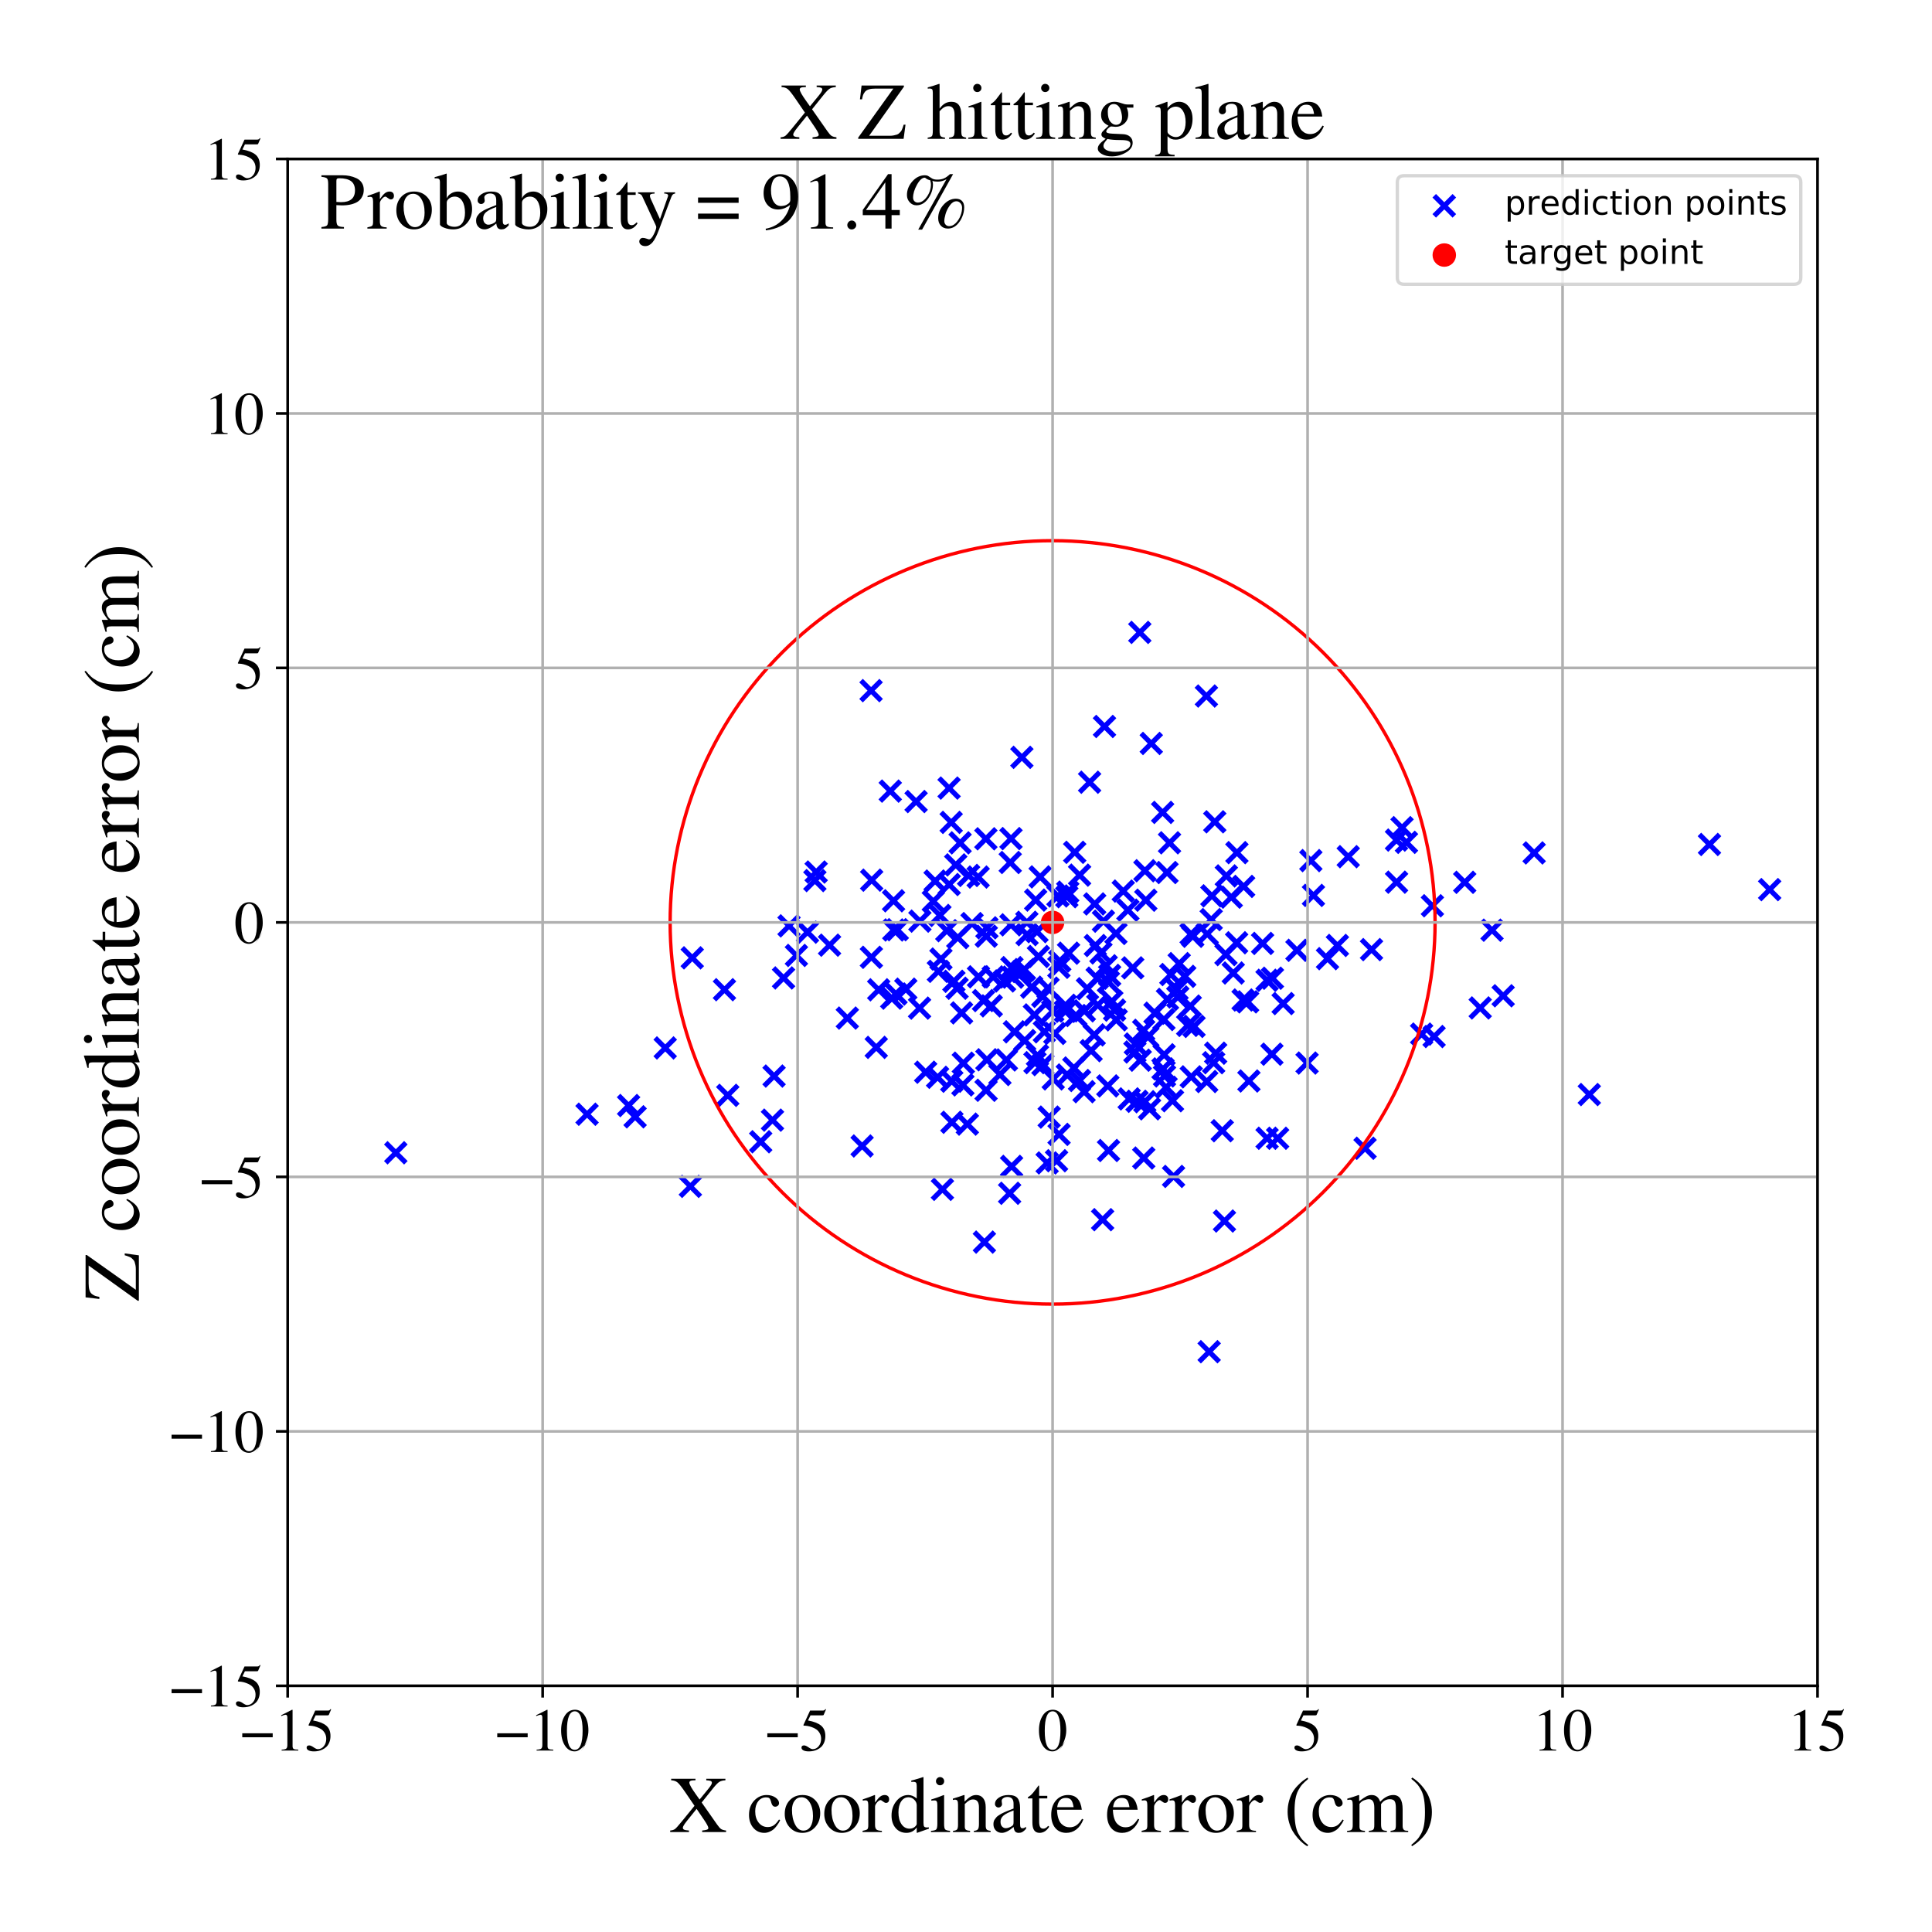 <?xml version="1.0" encoding="utf-8" standalone="no"?>
<!DOCTYPE svg PUBLIC "-//W3C//DTD SVG 1.1//EN"
  "http://www.w3.org/Graphics/SVG/1.1/DTD/svg11.dtd">
<!-- Created with matplotlib (https://matplotlib.org/) -->
<svg height="576pt" version="1.1" viewBox="0 0 576 576" width="576pt" xmlns="http://www.w3.org/2000/svg" xmlns:xlink="http://www.w3.org/1999/xlink">
 <defs>
  <style type="text/css">
*{stroke-linecap:butt;stroke-linejoin:round;}
  </style>
 </defs>
 <g id="figure_1">
  <g id="patch_1">
   <path d="M 0 576 
L 576 576 
L 576 0 
L 0 0 
z
" style="fill:#ffffff;"/>
  </g>
  <g id="axes_1">
   <g id="patch_2">
    <path d="M 85.766 502.609 
L 541.875 502.609 
L 541.875 47.391 
L 85.766 47.391 
z
" style="fill:#ffffff;"/>
   </g>
   <g id="PathCollection_1">
    <defs>
     <path d="M -3 3 
L 3 -3 
M -3 -3 
L 3 3 
" id="m0b86078405" style="stroke:#0000ff;stroke-width:1.5;"/>
    </defs>
    <g clip-path="url(#p4dc60ce026)">
     <use style="fill:#0000ff;stroke:#0000ff;stroke-width:1.5;" x="328.981" xlink:href="#m0b86078405" y="274.633"/>
     <use style="fill:#0000ff;stroke:#0000ff;stroke-width:1.5;" x="323.206" xlink:href="#m0b86078405" y="325.469"/>
     <use style="fill:#0000ff;stroke:#0000ff;stroke-width:1.5;" x="252.62" xlink:href="#m0b86078405" y="303.527"/>
     <use style="fill:#0000ff;stroke:#0000ff;stroke-width:1.5;" x="285.332" xlink:href="#m0b86078405" y="294.634"/>
     <use style="fill:#0000ff;stroke:#0000ff;stroke-width:1.5;" x="339.949" xlink:href="#m0b86078405" y="316.085"/>
     <use style="fill:#0000ff;stroke:#0000ff;stroke-width:1.5;" x="391.587" xlink:href="#m0b86078405" y="266.951"/>
     <use style="fill:#0000ff;stroke:#0000ff;stroke-width:1.5;" x="315.005" xlink:href="#m0b86078405" y="346.05"/>
     <use style="fill:#0000ff;stroke:#0000ff;stroke-width:1.5;" x="283.798" xlink:href="#m0b86078405" y="334.593"/>
     <use style="fill:#0000ff;stroke:#0000ff;stroke-width:1.5;" x="330.464" xlink:href="#m0b86078405" y="292.767"/>
     <use style="fill:#0000ff;stroke:#0000ff;stroke-width:1.5;" x="328.233" xlink:href="#m0b86078405" y="284.099"/>
     <use style="fill:#0000ff;stroke:#0000ff;stroke-width:1.5;" x="259.702" xlink:href="#m0b86078405" y="205.903"/>
     <use style="fill:#0000ff;stroke:#0000ff;stroke-width:1.5;" x="752.171" xlink:href="#m0b86078405" y="261.49"/>
     <use style="fill:#0000ff;stroke:#0000ff;stroke-width:1.5;" x="364.402" xlink:href="#m0b86078405" y="337.114"/>
     <use style="fill:#0000ff;stroke:#0000ff;stroke-width:1.5;" x="372.349" xlink:href="#m0b86078405" y="322.286"/>
     <use style="fill:#0000ff;stroke:#0000ff;stroke-width:1.5;" x="257.028" xlink:href="#m0b86078405" y="341.659"/>
     <use style="fill:#0000ff;stroke:#0000ff;stroke-width:1.5;" x="368.77" xlink:href="#m0b86078405" y="254.202"/>
     <use style="fill:#0000ff;stroke:#0000ff;stroke-width:1.5;" x="355.16" xlink:href="#m0b86078405" y="321.048"/>
     <use style="fill:#0000ff;stroke:#0000ff;stroke-width:1.5;" x="312.196" xlink:href="#m0b86078405" y="346.712"/>
     <use style="fill:#0000ff;stroke:#0000ff;stroke-width:1.5;" x="304.659" xlink:href="#m0b86078405" y="225.79"/>
     <use style="fill:#0000ff;stroke:#0000ff;stroke-width:1.5;" x="959.626" xlink:href="#m0b86078405" y="274.195"/>
     <use style="fill:#0000ff;stroke:#0000ff;stroke-width:1.5;" x="347.002" xlink:href="#m0b86078405" y="303.966"/>
     <use style="fill:#0000ff;stroke:#0000ff;stroke-width:1.5;" x="261.247" xlink:href="#m0b86078405" y="312.265"/>
     <use style="fill:#0000ff;stroke:#0000ff;stroke-width:1.5;" x="342.724" xlink:href="#m0b86078405" y="330.58"/>
     <use style="fill:#0000ff;stroke:#0000ff;stroke-width:1.5;" x="261.975" xlink:href="#m0b86078405" y="295.094"/>
     <use style="fill:#0000ff;stroke:#0000ff;stroke-width:1.5;" x="309.602" xlink:href="#m0b86078405" y="285.154"/>
     <use style="fill:#0000ff;stroke:#0000ff;stroke-width:1.5;" x="309.154" xlink:href="#m0b86078405" y="277.752"/>
     <use style="fill:#0000ff;stroke:#0000ff;stroke-width:1.5;" x="279.77" xlink:href="#m0b86078405" y="289.587"/>
     <use style="fill:#0000ff;stroke:#0000ff;stroke-width:1.5;" x="350.912" xlink:href="#m0b86078405" y="295.024"/>
     <use style="fill:#0000ff;stroke:#0000ff;stroke-width:1.5;" x="360.496" xlink:href="#m0b86078405" y="402.991"/>
     <use style="fill:#0000ff;stroke:#0000ff;stroke-width:1.5;" x="315.962" xlink:href="#m0b86078405" y="286.513"/>
     <use style="fill:#0000ff;stroke:#0000ff;stroke-width:1.5;" x="337.707" xlink:href="#m0b86078405" y="288.556"/>
     <use style="fill:#0000ff;stroke:#0000ff;stroke-width:1.5;" x="318.338" xlink:href="#m0b86078405" y="265.978"/>
     <use style="fill:#0000ff;stroke:#0000ff;stroke-width:1.5;" x="341.609" xlink:href="#m0b86078405" y="268.384"/>
     <use style="fill:#0000ff;stroke:#0000ff;stroke-width:1.5;" x="215.99" xlink:href="#m0b86078405" y="295.065"/>
     <use style="fill:#0000ff;stroke:#0000ff;stroke-width:1.5;" x="341.314" xlink:href="#m0b86078405" y="328.459"/>
     <use style="fill:#0000ff;stroke:#0000ff;stroke-width:1.5;" x="325.301" xlink:href="#m0b86078405" y="313.239"/>
     <use style="fill:#0000ff;stroke:#0000ff;stroke-width:1.5;" x="416.369" xlink:href="#m0b86078405" y="263.007"/>
     <use style="fill:#0000ff;stroke:#0000ff;stroke-width:1.5;" x="444.833" xlink:href="#m0b86078405" y="277.323"/>
     <use style="fill:#0000ff;stroke:#0000ff;stroke-width:1.5;" x="339.819" xlink:href="#m0b86078405" y="188.541"/>
     <use style="fill:#0000ff;stroke:#0000ff;stroke-width:1.5;" x="336.27" xlink:href="#m0b86078405" y="271.352"/>
     <use style="fill:#0000ff;stroke:#0000ff;stroke-width:1.5;" x="308.773" xlink:href="#m0b86078405" y="268.347"/>
     <use style="fill:#0000ff;stroke:#0000ff;stroke-width:1.5;" x="76.577" xlink:href="#m0b86078405" y="330.208"/>
     <use style="fill:#0000ff;stroke:#0000ff;stroke-width:1.5;" x="416.349" xlink:href="#m0b86078405" y="250.453"/>
     <use style="fill:#0000ff;stroke:#0000ff;stroke-width:1.5;" x="370.774" xlink:href="#m0b86078405" y="264.275"/>
     <use style="fill:#0000ff;stroke:#0000ff;stroke-width:1.5;" x="285.545" xlink:href="#m0b86078405" y="279.544"/>
     <use style="fill:#0000ff;stroke:#0000ff;stroke-width:1.5;" x="331.476" xlink:href="#m0b86078405" y="298.55"/>
     <use style="fill:#0000ff;stroke:#0000ff;stroke-width:1.5;" x="267.515" xlink:href="#m0b86078405" y="277.176"/>
     <use style="fill:#0000ff;stroke:#0000ff;stroke-width:1.5;" x="294.235" xlink:href="#m0b86078405" y="276.614"/>
     <use style="fill:#0000ff;stroke:#0000ff;stroke-width:1.5;" x="419.317" xlink:href="#m0b86078405" y="251.135"/>
     <use style="fill:#0000ff;stroke:#0000ff;stroke-width:1.5;" x="275.974" xlink:href="#m0b86078405" y="319.666"/>
     <use style="fill:#0000ff;stroke:#0000ff;stroke-width:1.5;" x="302.451" xlink:href="#m0b86078405" y="307.62"/>
     <use style="fill:#0000ff;stroke:#0000ff;stroke-width:1.5;" x="274.256" xlink:href="#m0b86078405" y="274.622"/>
     <use style="fill:#0000ff;stroke:#0000ff;stroke-width:1.5;" x="344.344" xlink:href="#m0b86078405" y="302.075"/>
     <use style="fill:#0000ff;stroke:#0000ff;stroke-width:1.5;" x="323.278" xlink:href="#m0b86078405" y="301.367"/>
     <use style="fill:#0000ff;stroke:#0000ff;stroke-width:1.5;" x="320.151" xlink:href="#m0b86078405" y="318.398"/>
     <use style="fill:#0000ff;stroke:#0000ff;stroke-width:1.5;" x="371.965" xlink:href="#m0b86078405" y="298.69"/>
     <use style="fill:#0000ff;stroke:#0000ff;stroke-width:1.5;" x="310.102" xlink:href="#m0b86078405" y="261.436"/>
     <use style="fill:#0000ff;stroke:#0000ff;stroke-width:1.5;" x="284.942" xlink:href="#m0b86078405" y="257.857"/>
     <use style="fill:#0000ff;stroke:#0000ff;stroke-width:1.5;" x="406.972" xlink:href="#m0b86078405" y="342.335"/>
     <use style="fill:#0000ff;stroke:#0000ff;stroke-width:1.5;" x="389.691" xlink:href="#m0b86078405" y="316.934"/>
     <use style="fill:#0000ff;stroke:#0000ff;stroke-width:1.5;" x="306.144" xlink:href="#m0b86078405" y="274.965"/>
     <use style="fill:#0000ff;stroke:#0000ff;stroke-width:1.5;" x="427.557" xlink:href="#m0b86078405" y="309.03"/>
     <use style="fill:#0000ff;stroke:#0000ff;stroke-width:1.5;" x="346.738" xlink:href="#m0b86078405" y="318.679"/>
     <use style="fill:#0000ff;stroke:#0000ff;stroke-width:1.5;" x="301.411" xlink:href="#m0b86078405" y="250.015"/>
     <use style="fill:#0000ff;stroke:#0000ff;stroke-width:1.5;" x="273.123" xlink:href="#m0b86078405" y="238.97"/>
     <use style="fill:#0000ff;stroke:#0000ff;stroke-width:1.5;" x="187.412" xlink:href="#m0b86078405" y="329.601"/>
     <use style="fill:#0000ff;stroke:#0000ff;stroke-width:1.5;" x="347.059" xlink:href="#m0b86078405" y="314.464"/>
     <use style="fill:#0000ff;stroke:#0000ff;stroke-width:1.5;" x="301.937" xlink:href="#m0b86078405" y="291.319"/>
     <use style="fill:#0000ff;stroke:#0000ff;stroke-width:1.5;" x="317.633" xlink:href="#m0b86078405" y="301.515"/>
     <use style="fill:#0000ff;stroke:#0000ff;stroke-width:1.5;" x="318.581" xlink:href="#m0b86078405" y="284.176"/>
     <use style="fill:#0000ff;stroke:#0000ff;stroke-width:1.5;" x="355.607" xlink:href="#m0b86078405" y="279.143"/>
     <use style="fill:#0000ff;stroke:#0000ff;stroke-width:1.5;" x="206.388" xlink:href="#m0b86078405" y="285.563"/>
     <use style="fill:#0000ff;stroke:#0000ff;stroke-width:1.5;" x="379.357" xlink:href="#m0b86078405" y="291.645"/>
     <use style="fill:#0000ff;stroke:#0000ff;stroke-width:1.5;" x="359.909" xlink:href="#m0b86078405" y="278.463"/>
     <use style="fill:#0000ff;stroke:#0000ff;stroke-width:1.5;" x="288.403" xlink:href="#m0b86078405" y="335.141"/>
     <use style="fill:#0000ff;stroke:#0000ff;stroke-width:1.5;" x="305.422" xlink:href="#m0b86078405" y="289.078"/>
     <use style="fill:#0000ff;stroke:#0000ff;stroke-width:1.5;" x="313.864" xlink:href="#m0b86078405" y="301.426"/>
     <use style="fill:#0000ff;stroke:#0000ff;stroke-width:1.5;" x="198.328" xlink:href="#m0b86078405" y="312.428"/>
     <use style="fill:#0000ff;stroke:#0000ff;stroke-width:1.5;" x="278.26" xlink:href="#m0b86078405" y="268.698"/>
     <use style="fill:#0000ff;stroke:#0000ff;stroke-width:1.5;" x="300.042" xlink:href="#m0b86078405" y="316.011"/>
     <use style="fill:#0000ff;stroke:#0000ff;stroke-width:1.5;" x="189.348" xlink:href="#m0b86078405" y="332.96"/>
     <use style="fill:#0000ff;stroke:#0000ff;stroke-width:1.5;" x="359.679" xlink:href="#m0b86078405" y="207.512"/>
     <use style="fill:#0000ff;stroke:#0000ff;stroke-width:1.5;" x="509.656" xlink:href="#m0b86078405" y="251.769"/>
     <use style="fill:#0000ff;stroke:#0000ff;stroke-width:1.5;" x="338.489" xlink:href="#m0b86078405" y="311.256"/>
     <use style="fill:#0000ff;stroke:#0000ff;stroke-width:1.5;" x="436.686" xlink:href="#m0b86078405" y="263.046"/>
     <use style="fill:#0000ff;stroke:#0000ff;stroke-width:1.5;" x="353.22" xlink:href="#m0b86078405" y="291.086"/>
     <use style="fill:#0000ff;stroke:#0000ff;stroke-width:1.5;" x="349.883" xlink:href="#m0b86078405" y="350.735"/>
     <use style="fill:#0000ff;stroke:#0000ff;stroke-width:1.5;" x="379.2" xlink:href="#m0b86078405" y="314.296"/>
     <use style="fill:#0000ff;stroke:#0000ff;stroke-width:1.5;" x="318.206" xlink:href="#m0b86078405" y="320.487"/>
     <use style="fill:#0000ff;stroke:#0000ff;stroke-width:1.5;" x="312.456" xlink:href="#m0b86078405" y="294.602"/>
     <use style="fill:#0000ff;stroke:#0000ff;stroke-width:1.5;" x="329.798" xlink:href="#m0b86078405" y="287.931"/>
     <use style="fill:#0000ff;stroke:#0000ff;stroke-width:1.5;" x="332.698" xlink:href="#m0b86078405" y="278.297"/>
     <use style="fill:#0000ff;stroke:#0000ff;stroke-width:1.5;" x="304.787" xlink:href="#m0b86078405" y="289.634"/>
     <use style="fill:#0000ff;stroke:#0000ff;stroke-width:1.5;" x="280.971" xlink:href="#m0b86078405" y="354.59"/>
     <use style="fill:#0000ff;stroke:#0000ff;stroke-width:1.5;" x="230.306" xlink:href="#m0b86078405" y="333.954"/>
     <use style="fill:#0000ff;stroke:#0000ff;stroke-width:1.5;" x="376.426" xlink:href="#m0b86078405" y="281.267"/>
     <use style="fill:#0000ff;stroke:#0000ff;stroke-width:1.5;" x="448.153" xlink:href="#m0b86078405" y="296.879"/>
     <use style="fill:#0000ff;stroke:#0000ff;stroke-width:1.5;" x="10.724" xlink:href="#m0b86078405" y="330.157"/>
     <use style="fill:#0000ff;stroke:#0000ff;stroke-width:1.5;" x="301.189" xlink:href="#m0b86078405" y="257.14"/>
     <use style="fill:#0000ff;stroke:#0000ff;stroke-width:1.5;" x="298.113" xlink:href="#m0b86078405" y="320.355"/>
     <use style="fill:#0000ff;stroke:#0000ff;stroke-width:1.5;" x="377.765" xlink:href="#m0b86078405" y="339.355"/>
     <use style="fill:#0000ff;stroke:#0000ff;stroke-width:1.5;" x="324.218" xlink:href="#m0b86078405" y="294.787"/>
     <use style="fill:#0000ff;stroke:#0000ff;stroke-width:1.5;" x="274.155" xlink:href="#m0b86078405" y="300.556"/>
     <use style="fill:#0000ff;stroke:#0000ff;stroke-width:1.5;" x="332.786" xlink:href="#m0b86078405" y="304.05"/>
     <use style="fill:#0000ff;stroke:#0000ff;stroke-width:1.5;" x="293.223" xlink:href="#m0b86078405" y="298.304"/>
     <use style="fill:#0000ff;stroke:#0000ff;stroke-width:1.5;" x="328.734" xlink:href="#m0b86078405" y="363.629"/>
     <use style="fill:#0000ff;stroke:#0000ff;stroke-width:1.5;" x="283.585" xlink:href="#m0b86078405" y="245.184"/>
     <use style="fill:#0000ff;stroke:#0000ff;stroke-width:1.5;" x="380.909" xlink:href="#m0b86078405" y="339.357"/>
     <use style="fill:#0000ff;stroke:#0000ff;stroke-width:1.5;" x="226.795" xlink:href="#m0b86078405" y="340.399"/>
     <use style="fill:#0000ff;stroke:#0000ff;stroke-width:1.5;" x="294.231" xlink:href="#m0b86078405" y="315.958"/>
     <use style="fill:#0000ff;stroke:#0000ff;stroke-width:1.5;" x="294.048" xlink:href="#m0b86078405" y="279.125"/>
     <use style="fill:#0000ff;stroke:#0000ff;stroke-width:1.5;" x="336.642" xlink:href="#m0b86078405" y="327.618"/>
     <use style="fill:#0000ff;stroke:#0000ff;stroke-width:1.5;" x="527.603" xlink:href="#m0b86078405" y="265.225"/>
     <use style="fill:#0000ff;stroke:#0000ff;stroke-width:1.5;" x="359.769" xlink:href="#m0b86078405" y="322.441"/>
     <use style="fill:#0000ff;stroke:#0000ff;stroke-width:1.5;" x="287.072" xlink:href="#m0b86078405" y="323.451"/>
     <use style="fill:#0000ff;stroke:#0000ff;stroke-width:1.5;" x="351.143" xlink:href="#m0b86078405" y="297.238"/>
     <use style="fill:#0000ff;stroke:#0000ff;stroke-width:1.5;" x="390.817" xlink:href="#m0b86078405" y="256.579"/>
     <use style="fill:#0000ff;stroke:#0000ff;stroke-width:1.5;" x="286.24" xlink:href="#m0b86078405" y="251.287"/>
     <use style="fill:#0000ff;stroke:#0000ff;stroke-width:1.5;" x="318.057" xlink:href="#m0b86078405" y="267.338"/>
     <use style="fill:#0000ff;stroke:#0000ff;stroke-width:1.5;" x="355.986" xlink:href="#m0b86078405" y="306.018"/>
     <use style="fill:#0000ff;stroke:#0000ff;stroke-width:1.5;" x="321.869" xlink:href="#m0b86078405" y="260.909"/>
     <use style="fill:#0000ff;stroke:#0000ff;stroke-width:1.5;" x="235.239" xlink:href="#m0b86078405" y="276.035"/>
     <use style="fill:#0000ff;stroke:#0000ff;stroke-width:1.5;" x="308.559" xlink:href="#m0b86078405" y="316.812"/>
     <use style="fill:#0000ff;stroke:#0000ff;stroke-width:1.5;" x="237.438" xlink:href="#m0b86078405" y="284.85"/>
     <use style="fill:#0000ff;stroke:#0000ff;stroke-width:1.5;" x="295.531" xlink:href="#m0b86078405" y="299.884"/>
     <use style="fill:#0000ff;stroke:#0000ff;stroke-width:1.5;" x="362.439" xlink:href="#m0b86078405" y="313.999"/>
     <use style="fill:#0000ff;stroke:#0000ff;stroke-width:1.5;" x="365.056" xlink:href="#m0b86078405" y="364.033"/>
     <use style="fill:#0000ff;stroke:#0000ff;stroke-width:1.5;" x="338.366" xlink:href="#m0b86078405" y="313.628"/>
     <use style="fill:#0000ff;stroke:#0000ff;stroke-width:1.5;" x="289.807" xlink:href="#m0b86078405" y="275.358"/>
     <use style="fill:#0000ff;stroke:#0000ff;stroke-width:1.5;" x="340.972" xlink:href="#m0b86078405" y="307.175"/>
     <use style="fill:#0000ff;stroke:#0000ff;stroke-width:1.5;" x="266.479" xlink:href="#m0b86078405" y="277.259"/>
     <use style="fill:#0000ff;stroke:#0000ff;stroke-width:1.5;" x="175.025" xlink:href="#m0b86078405" y="332.191"/>
     <use style="fill:#0000ff;stroke:#0000ff;stroke-width:1.5;" x="332.308" xlink:href="#m0b86078405" y="301.15"/>
     <use style="fill:#0000ff;stroke:#0000ff;stroke-width:1.5;" x="278.788" xlink:href="#m0b86078405" y="262.674"/>
     <use style="fill:#0000ff;stroke:#0000ff;stroke-width:1.5;" x="233.607" xlink:href="#m0b86078405" y="291.562"/>
     <use style="fill:#0000ff;stroke:#0000ff;stroke-width:1.5;" x="311.369" xlink:href="#m0b86078405" y="307.613"/>
     <use style="fill:#0000ff;stroke:#0000ff;stroke-width:1.5;" x="310.94" xlink:href="#m0b86078405" y="317.396"/>
     <use style="fill:#0000ff;stroke:#0000ff;stroke-width:1.5;" x="270.053" xlink:href="#m0b86078405" y="294.904"/>
     <use style="fill:#0000ff;stroke:#0000ff;stroke-width:1.5;" x="347.188" xlink:href="#m0b86078405" y="320.774"/>
     <use style="fill:#0000ff;stroke:#0000ff;stroke-width:1.5;" x="310.897" xlink:href="#m0b86078405" y="297.049"/>
     <use style="fill:#0000ff;stroke:#0000ff;stroke-width:1.5;" x="308.396" xlink:href="#m0b86078405" y="302.583"/>
     <use style="fill:#0000ff;stroke:#0000ff;stroke-width:1.5;" x="418" xlink:href="#m0b86078405" y="246.752"/>
     <use style="fill:#0000ff;stroke:#0000ff;stroke-width:1.5;" x="361.103" xlink:href="#m0b86078405" y="274.163"/>
     <use style="fill:#0000ff;stroke:#0000ff;stroke-width:1.5;" x="205.824" xlink:href="#m0b86078405" y="353.7"/>
     <use style="fill:#0000ff;stroke:#0000ff;stroke-width:1.5;" x="329.29" xlink:href="#m0b86078405" y="216.59"/>
     <use style="fill:#0000ff;stroke:#0000ff;stroke-width:1.5;" x="349.569" xlink:href="#m0b86078405" y="328.167"/>
     <use style="fill:#0000ff;stroke:#0000ff;stroke-width:1.5;" x="279.531" xlink:href="#m0b86078405" y="321.183"/>
     <use style="fill:#0000ff;stroke:#0000ff;stroke-width:1.5;" x="247.323" xlink:href="#m0b86078405" y="281.788"/>
     <use style="fill:#0000ff;stroke:#0000ff;stroke-width:1.5;" x="230.78" xlink:href="#m0b86078405" y="320.813"/>
     <use style="fill:#0000ff;stroke:#0000ff;stroke-width:1.5;" x="286.685" xlink:href="#m0b86078405" y="301.981"/>
     <use style="fill:#0000ff;stroke:#0000ff;stroke-width:1.5;" x="288.775" xlink:href="#m0b86078405" y="260.997"/>
     <use style="fill:#0000ff;stroke:#0000ff;stroke-width:1.5;" x="314.002" xlink:href="#m0b86078405" y="321.658"/>
     <use style="fill:#0000ff;stroke:#0000ff;stroke-width:1.5;" x="347.927" xlink:href="#m0b86078405" y="260.134"/>
     <use style="fill:#0000ff;stroke:#0000ff;stroke-width:1.5;" x="395.779" xlink:href="#m0b86078405" y="285.808"/>
     <use style="fill:#0000ff;stroke:#0000ff;stroke-width:1.5;" x="365.504" xlink:href="#m0b86078405" y="284.593"/>
     <use style="fill:#0000ff;stroke:#0000ff;stroke-width:1.5;" x="280.534" xlink:href="#m0b86078405" y="285.924"/>
     <use style="fill:#0000ff;stroke:#0000ff;stroke-width:1.5;" x="343.237" xlink:href="#m0b86078405" y="221.649"/>
     <use style="fill:#0000ff;stroke:#0000ff;stroke-width:1.5;" x="293.928" xlink:href="#m0b86078405" y="250.077"/>
     <use style="fill:#0000ff;stroke:#0000ff;stroke-width:1.5;" x="351.563" xlink:href="#m0b86078405" y="287.284"/>
     <use style="fill:#0000ff;stroke:#0000ff;stroke-width:1.5;" x="348.067" xlink:href="#m0b86078405" y="297.957"/>
     <use style="fill:#0000ff;stroke:#0000ff;stroke-width:1.5;" x="306.206" xlink:href="#m0b86078405" y="278.648"/>
     <use style="fill:#0000ff;stroke:#0000ff;stroke-width:1.5;" x="473.83" xlink:href="#m0b86078405" y="326.325"/>
     <use style="fill:#0000ff;stroke:#0000ff;stroke-width:1.5;" x="301.595" xlink:href="#m0b86078405" y="347.743"/>
     <use style="fill:#0000ff;stroke:#0000ff;stroke-width:1.5;" x="320.733" xlink:href="#m0b86078405" y="302.767"/>
     <use style="fill:#0000ff;stroke:#0000ff;stroke-width:1.5;" x="362.169" xlink:href="#m0b86078405" y="245.011"/>
     <use style="fill:#0000ff;stroke:#0000ff;stroke-width:1.5;" x="283.756" xlink:href="#m0b86078405" y="322.35"/>
     <use style="fill:#0000ff;stroke:#0000ff;stroke-width:1.5;" x="267.135" xlink:href="#m0b86078405" y="296.351"/>
     <use style="fill:#0000ff;stroke:#0000ff;stroke-width:1.5;" x="321.851" xlink:href="#m0b86078405" y="322.133"/>
     <use style="fill:#0000ff;stroke:#0000ff;stroke-width:1.5;" x="299.482" xlink:href="#m0b86078405" y="292.453"/>
     <use style="fill:#0000ff;stroke:#0000ff;stroke-width:1.5;" x="309.306" xlink:href="#m0b86078405" y="314.683"/>
     <use style="fill:#0000ff;stroke:#0000ff;stroke-width:1.5;" x="240.745" xlink:href="#m0b86078405" y="277.911"/>
     <use style="fill:#0000ff;stroke:#0000ff;stroke-width:1.5;" x="320.411" xlink:href="#m0b86078405" y="254.107"/>
     <use style="fill:#0000ff;stroke:#0000ff;stroke-width:1.5;" x="118.007" xlink:href="#m0b86078405" y="343.679"/>
     <use style="fill:#0000ff;stroke:#0000ff;stroke-width:1.5;" x="282.269" xlink:href="#m0b86078405" y="277.467"/>
     <use style="fill:#0000ff;stroke:#0000ff;stroke-width:1.5;" x="301.698" xlink:href="#m0b86078405" y="288.488"/>
     <use style="fill:#0000ff;stroke:#0000ff;stroke-width:1.5;" x="243.331" xlink:href="#m0b86078405" y="259.982"/>
     <use style="fill:#0000ff;stroke:#0000ff;stroke-width:1.5;" x="312.795" xlink:href="#m0b86078405" y="333.045"/>
     <use style="fill:#0000ff;stroke:#0000ff;stroke-width:1.5;" x="265.853" xlink:href="#m0b86078405" y="297.579"/>
     <use style="fill:#0000ff;stroke:#0000ff;stroke-width:1.5;" x="408.901" xlink:href="#m0b86078405" y="283.112"/>
     <use style="fill:#0000ff;stroke:#0000ff;stroke-width:1.5;" x="324.853" xlink:href="#m0b86078405" y="233.21"/>
     <use style="fill:#0000ff;stroke:#0000ff;stroke-width:1.5;" x="367.087" xlink:href="#m0b86078405" y="267.478"/>
     <use style="fill:#0000ff;stroke:#0000ff;stroke-width:1.5;" x="423.839" xlink:href="#m0b86078405" y="308.304"/>
     <use style="fill:#0000ff;stroke:#0000ff;stroke-width:1.5;" x="284.392" xlink:href="#m0b86078405" y="292.561"/>
     <use style="fill:#0000ff;stroke:#0000ff;stroke-width:1.5;" x="340.997" xlink:href="#m0b86078405" y="345.257"/>
     <use style="fill:#0000ff;stroke:#0000ff;stroke-width:1.5;" x="330.492" xlink:href="#m0b86078405" y="343.003"/>
     <use style="fill:#0000ff;stroke:#0000ff;stroke-width:1.5;" x="427.054" xlink:href="#m0b86078405" y="270.041"/>
     <use style="fill:#0000ff;stroke:#0000ff;stroke-width:1.5;" x="346.619" xlink:href="#m0b86078405" y="242.208"/>
     <use style="fill:#0000ff;stroke:#0000ff;stroke-width:1.5;" x="354.864" xlink:href="#m0b86078405" y="299.948"/>
     <use style="fill:#0000ff;stroke:#0000ff;stroke-width:1.5;" x="355.118" xlink:href="#m0b86078405" y="278.468"/>
     <use style="fill:#0000ff;stroke:#0000ff;stroke-width:1.5;" x="334.884" xlink:href="#m0b86078405" y="265.664"/>
     <use style="fill:#0000ff;stroke:#0000ff;stroke-width:1.5;" x="301.394" xlink:href="#m0b86078405" y="275.723"/>
     <use style="fill:#0000ff;stroke:#0000ff;stroke-width:1.5;" x="327.108" xlink:href="#m0b86078405" y="291.628"/>
     <use style="fill:#0000ff;stroke:#0000ff;stroke-width:1.5;" x="382.548" xlink:href="#m0b86078405" y="299.199"/>
     <use style="fill:#0000ff;stroke:#0000ff;stroke-width:1.5;" x="767.822" xlink:href="#m0b86078405" y="264.821"/>
     <use style="fill:#0000ff;stroke:#0000ff;stroke-width:1.5;" x="330.282" xlink:href="#m0b86078405" y="323.751"/>
     <use style="fill:#0000ff;stroke:#0000ff;stroke-width:1.5;" x="242.949" xlink:href="#m0b86078405" y="262.531"/>
     <use style="fill:#0000ff;stroke:#0000ff;stroke-width:1.5;" x="809.382" xlink:href="#m0b86078405" y="290.056"/>
     <use style="fill:#0000ff;stroke:#0000ff;stroke-width:1.5;" x="365.612" xlink:href="#m0b86078405" y="261.141"/>
     <use style="fill:#0000ff;stroke:#0000ff;stroke-width:1.5;" x="282.994" xlink:href="#m0b86078405" y="263.71"/>
     <use style="fill:#0000ff;stroke:#0000ff;stroke-width:1.5;" x="315.412" xlink:href="#m0b86078405" y="267.119"/>
     <use style="fill:#0000ff;stroke:#0000ff;stroke-width:1.5;" x="326.23" xlink:href="#m0b86078405" y="308.541"/>
     <use style="fill:#0000ff;stroke:#0000ff;stroke-width:1.5;" x="216.977" xlink:href="#m0b86078405" y="326.562"/>
     <use style="fill:#0000ff;stroke:#0000ff;stroke-width:1.5;" x="265.426" xlink:href="#m0b86078405" y="235.857"/>
     <use style="fill:#0000ff;stroke:#0000ff;stroke-width:1.5;" x="296.117" xlink:href="#m0b86078405" y="291.258"/>
     <use style="fill:#0000ff;stroke:#0000ff;stroke-width:1.5;" x="341.34" xlink:href="#m0b86078405" y="259.597"/>
     <use style="fill:#0000ff;stroke:#0000ff;stroke-width:1.5;" x="315.747" xlink:href="#m0b86078405" y="338.199"/>
     <use style="fill:#0000ff;stroke:#0000ff;stroke-width:1.5;" x="338.985" xlink:href="#m0b86078405" y="328.334"/>
     <use style="fill:#0000ff;stroke:#0000ff;stroke-width:1.5;" x="326.56" xlink:href="#m0b86078405" y="281.898"/>
     <use style="fill:#0000ff;stroke:#0000ff;stroke-width:1.5;" x="367.68" xlink:href="#m0b86078405" y="290.087"/>
     <use style="fill:#0000ff;stroke:#0000ff;stroke-width:1.5;" x="291.721" xlink:href="#m0b86078405" y="291.218"/>
     <use style="fill:#0000ff;stroke:#0000ff;stroke-width:1.5;" x="386.668" xlink:href="#m0b86078405" y="283.32"/>
     <use style="fill:#0000ff;stroke:#0000ff;stroke-width:1.5;" x="330.829" xlink:href="#m0b86078405" y="290.803"/>
     <use style="fill:#0000ff;stroke:#0000ff;stroke-width:1.5;" x="259.879" xlink:href="#m0b86078405" y="262.407"/>
     <use style="fill:#0000ff;stroke:#0000ff;stroke-width:1.5;" x="326.372" xlink:href="#m0b86078405" y="269.493"/>
     <use style="fill:#0000ff;stroke:#0000ff;stroke-width:1.5;" x="291.623" xlink:href="#m0b86078405" y="261.48"/>
     <use style="fill:#0000ff;stroke:#0000ff;stroke-width:1.5;" x="293.985" xlink:href="#m0b86078405" y="325.05"/>
     <use style="fill:#0000ff;stroke:#0000ff;stroke-width:1.5;" x="398.734" xlink:href="#m0b86078405" y="281.873"/>
     <use style="fill:#0000ff;stroke:#0000ff;stroke-width:1.5;" x="307.573" xlink:href="#m0b86078405" y="294.312"/>
     <use style="fill:#0000ff;stroke:#0000ff;stroke-width:1.5;" x="305.502" xlink:href="#m0b86078405" y="310.226"/>
     <use style="fill:#0000ff;stroke:#0000ff;stroke-width:1.5;" x="457.387" xlink:href="#m0b86078405" y="254.288"/>
     <use style="fill:#0000ff;stroke:#0000ff;stroke-width:1.5;" x="327.287" xlink:href="#m0b86078405" y="299.656"/>
     <use style="fill:#0000ff;stroke:#0000ff;stroke-width:1.5;" x="315.688" xlink:href="#m0b86078405" y="288.385"/>
     <use style="fill:#0000ff;stroke:#0000ff;stroke-width:1.5;" x="377.749" xlink:href="#m0b86078405" y="292.257"/>
     <use style="fill:#0000ff;stroke:#0000ff;stroke-width:1.5;" x="370.607" xlink:href="#m0b86078405" y="298.136"/>
     <use style="fill:#0000ff;stroke:#0000ff;stroke-width:1.5;" x="361.835" xlink:href="#m0b86078405" y="316.824"/>
     <use style="fill:#0000ff;stroke:#0000ff;stroke-width:1.5;" x="342.223" xlink:href="#m0b86078405" y="309.136"/>
     <use style="fill:#0000ff;stroke:#0000ff;stroke-width:1.5;" x="441.306" xlink:href="#m0b86078405" y="300.504"/>
     <use style="fill:#0000ff;stroke:#0000ff;stroke-width:1.5;" x="347.659" xlink:href="#m0b86078405" y="324.173"/>
     <use style="fill:#0000ff;stroke:#0000ff;stroke-width:1.5;" x="317.629" xlink:href="#m0b86078405" y="299.705"/>
     <use style="fill:#0000ff;stroke:#0000ff;stroke-width:1.5;" x="348.68" xlink:href="#m0b86078405" y="251.271"/>
     <use style="fill:#0000ff;stroke:#0000ff;stroke-width:1.5;" x="361.305" xlink:href="#m0b86078405" y="267.08"/>
     <use style="fill:#0000ff;stroke:#0000ff;stroke-width:1.5;" x="266.404" xlink:href="#m0b86078405" y="268.559"/>
     <use style="fill:#0000ff;stroke:#0000ff;stroke-width:1.5;" x="349.071" xlink:href="#m0b86078405" y="290.539"/>
     <use style="fill:#0000ff;stroke:#0000ff;stroke-width:1.5;" x="368.692" xlink:href="#m0b86078405" y="281.069"/>
     <use style="fill:#0000ff;stroke:#0000ff;stroke-width:1.5;" x="259.789" xlink:href="#m0b86078405" y="285.408"/>
     <use style="fill:#0000ff;stroke:#0000ff;stroke-width:1.5;" x="301.005" xlink:href="#m0b86078405" y="355.762"/>
     <use style="fill:#0000ff;stroke:#0000ff;stroke-width:1.5;" x="282.959" xlink:href="#m0b86078405" y="234.955"/>
     <use style="fill:#0000ff;stroke:#0000ff;stroke-width:1.5;" x="293.485" xlink:href="#m0b86078405" y="370.315"/>
     <use style="fill:#0000ff;stroke:#0000ff;stroke-width:1.5;" x="354.092" xlink:href="#m0b86078405" y="305.702"/>
     <use style="fill:#0000ff;stroke:#0000ff;stroke-width:1.5;" x="314.481" xlink:href="#m0b86078405" y="308.1"/>
     <use style="fill:#0000ff;stroke:#0000ff;stroke-width:1.5;" x="287.203" xlink:href="#m0b86078405" y="316.975"/>
     <use style="fill:#0000ff;stroke:#0000ff;stroke-width:1.5;" x="280.221" xlink:href="#m0b86078405" y="272.93"/>
     <use style="fill:#0000ff;stroke:#0000ff;stroke-width:1.5;" x="401.961" xlink:href="#m0b86078405" y="255.404"/>
     <use style="fill:#0000ff;stroke:#0000ff;stroke-width:1.5;" x="972.571" xlink:href="#m0b86078405" y="208.686"/>
    </g>
   </g>
   <g id="PathCollection_2">
    <defs>
     <path d="M 0 3 
C 0.796 3 1.559 2.684 2.121 2.121 
C 2.684 1.559 3 0.796 3 0 
C 3 -0.796 2.684 -1.559 2.121 -2.121 
C 1.559 -2.684 0.796 -3 0 -3 
C -0.796 -3 -1.559 -2.684 -2.121 -2.121 
C -2.684 -1.559 -3 -0.796 -3 0 
C -3 0.796 -2.684 1.559 -2.121 2.121 
C -1.559 2.684 -0.796 3 0 3 
z
" id="m7028601945" style="stroke:#ff0000;"/>
    </defs>
    <g clip-path="url(#p4dc60ce026)">
     <use style="fill:#ff0000;stroke:#ff0000;" x="313.82" xlink:href="#m7028601945" y="275"/>
    </g>
   </g>
   <g id="patch_3">
    <path clip-path="url(#p4dc60ce026)" d="M 313.82 388.805 
C 344.061 388.805 373.067 376.814 394.45 355.472 
C 415.833 334.131 427.848 305.181 427.848 275 
C 427.848 244.819 415.833 215.869 394.45 194.528 
C 373.067 173.186 344.061 161.195 313.82 161.195 
C 283.58 161.195 254.574 173.186 233.191 194.528 
C 211.808 215.869 199.793 244.819 199.793 275 
C 199.793 305.181 211.808 334.131 233.191 355.472 
C 254.574 376.814 283.58 388.805 313.82 388.805 
z
" style="fill:none;stroke:#ff0000;stroke-linejoin:miter;"/>
   </g>
   <g id="matplotlib.axis_1">
    <g id="xtick_1">
     <g id="line2d_1">
      <path clip-path="url(#p4dc60ce026)" d="M 85.766 502.609 
L 85.766 47.391 
" style="fill:none;stroke:#b0b0b0;stroke-linecap:square;stroke-width:0.8;"/>
     </g>
     <g id="line2d_2">
      <defs>
       <path d="M 0 0 
L 0 3.5 
" id="mc00d8728d4" style="stroke:#000000;stroke-width:0.8;"/>
      </defs>
      <g>
       <use style="stroke:#000000;stroke-width:0.8;" x="85.766" xlink:href="#mc00d8728d4" y="502.609"/>
      </g>
     </g>
     <g id="text_1">
      <!-- −15 -->
      <defs>
       <path d="M 3 22 
L 3 28.594 
L 53.406 28.594 
L 53.406 22 
z
" id="FreeSerif-8722"/>
       <path d="M 18.297 59.297 
Q 16.5 59.297 11.094 57.094 
L 11.094 58.5 
L 29.094 67.594 
L 29.906 67.406 
L 29.906 7.406 
Q 29.906 3.797 31.703 2.688 
Q 33.5 1.594 39.406 1.5 
L 39.406 0 
L 11.797 0 
L 11.797 1.5 
Q 17.406 1.703 19.344 3.141 
Q 21.297 4.594 21.297 9.297 
L 21.297 54.594 
Q 21.297 59.297 18.297 59.297 
z
" id="FreeSerif-49"/>
       <path d="M 35.703 19.406 
Q 35.703 24.703 33.344 28.797 
Q 31 32.906 27.641 35.156 
Q 24.297 37.406 20.141 38.844 
Q 16 40.297 12.953 40.75 
Q 9.906 41.203 7.594 41.203 
Q 6.406 41.203 6.406 42 
Q 6.406 42.297 6.5 42.5 
L 17.406 66.203 
L 38.297 66.203 
Q 39.906 66.203 40.844 66.703 
Q 41.797 67.203 42.906 68.797 
L 43.797 68.094 
L 40 59.203 
Q 39.594 58.297 37.703 58.297 
L 18.094 58.297 
L 13.906 49.797 
Q 28.5 47.203 35.594 41.344 
Q 42.703 35.5 42.703 24.203 
Q 42.703 18.297 40.844 13.688 
Q 39 9.094 36.141 6.297 
Q 33.297 3.5 29.547 1.703 
Q 25.797 -0.094 22.344 -0.75 
Q 18.906 -1.406 15.406 -1.406 
Q 9.797 -1.406 6.5 0.25 
Q 3.203 1.906 3.203 4.797 
Q 3.203 8.5 7.5 8.5 
Q 10.297 8.5 14.75 5.391 
Q 19.203 2.297 21.797 2.297 
Q 27.703 2.297 31.703 7.25 
Q 35.703 12.203 35.703 19.406 
z
" id="FreeSerif-53"/>
      </defs>
      <g transform="translate(71.689 521.903)scale(0.18 -0.18)">
       <use xlink:href="#FreeSerif-8722"/>
       <use x="56.4" xlink:href="#FreeSerif-49"/>
       <use x="106.4" xlink:href="#FreeSerif-53"/>
      </g>
     </g>
    </g>
    <g id="xtick_2">
     <g id="line2d_3">
      <path clip-path="url(#p4dc60ce026)" d="M 161.784 502.609 
L 161.784 47.391 
" style="fill:none;stroke:#b0b0b0;stroke-linecap:square;stroke-width:0.8;"/>
     </g>
     <g id="line2d_4">
      <g>
       <use style="stroke:#000000;stroke-width:0.8;" x="161.784" xlink:href="#mc00d8728d4" y="502.609"/>
      </g>
     </g>
     <g id="text_2">
      <!-- −10 -->
      <defs>
       <path d="M 47.594 17.797 
Q 35.203 -1.406 25 -1.406 
Q 14.797 -1.406 8.594 8.391 
Q 2.406 18.203 2.406 33.594 
Q 2.406 48.094 8.594 57.844 
Q 14.797 67.594 25.406 67.594 
Q 35.203 67.594 41.391 58 
Q 47.594 48.406 47.594 33 
Q 47.594 17.797 35.203 -1.406 
z
M 25.094 65 
Q 12 65 12 32.703 
Q 12 1.203 25 1.203 
Q 38 1.203 38 32.797 
Q 38 48.5 34.703 56.75 
Q 31.406 65 25.094 65 
z
" id="FreeSerif-48"/>
      </defs>
      <g transform="translate(147.707 521.903)scale(0.18 -0.18)">
       <use xlink:href="#FreeSerif-8722"/>
       <use x="56.4" xlink:href="#FreeSerif-49"/>
       <use x="106.4" xlink:href="#FreeSerif-48"/>
      </g>
     </g>
    </g>
    <g id="xtick_3">
     <g id="line2d_5">
      <path clip-path="url(#p4dc60ce026)" d="M 237.802 502.609 
L 237.802 47.391 
" style="fill:none;stroke:#b0b0b0;stroke-linecap:square;stroke-width:0.8;"/>
     </g>
     <g id="line2d_6">
      <g>
       <use style="stroke:#000000;stroke-width:0.8;" x="237.802" xlink:href="#mc00d8728d4" y="502.609"/>
      </g>
     </g>
     <g id="text_3">
      <!-- −5 -->
      <g transform="translate(228.226 521.903)scale(0.18 -0.18)">
       <use xlink:href="#FreeSerif-8722"/>
       <use x="56.4" xlink:href="#FreeSerif-53"/>
      </g>
     </g>
    </g>
    <g id="xtick_4">
     <g id="line2d_7">
      <path clip-path="url(#p4dc60ce026)" d="M 313.82 502.609 
L 313.82 47.391 
" style="fill:none;stroke:#b0b0b0;stroke-linecap:square;stroke-width:0.8;"/>
     </g>
     <g id="line2d_8">
      <g>
       <use style="stroke:#000000;stroke-width:0.8;" x="313.82" xlink:href="#mc00d8728d4" y="502.609"/>
      </g>
     </g>
     <g id="text_4">
      <!-- 0 -->
      <g transform="translate(309.32 521.903)scale(0.18 -0.18)">
       <use xlink:href="#FreeSerif-48"/>
      </g>
     </g>
    </g>
    <g id="xtick_5">
     <g id="line2d_9">
      <path clip-path="url(#p4dc60ce026)" d="M 389.839 502.609 
L 389.839 47.391 
" style="fill:none;stroke:#b0b0b0;stroke-linecap:square;stroke-width:0.8;"/>
     </g>
     <g id="line2d_10">
      <g>
       <use style="stroke:#000000;stroke-width:0.8;" x="389.839" xlink:href="#mc00d8728d4" y="502.609"/>
      </g>
     </g>
     <g id="text_5">
      <!-- 5 -->
      <g transform="translate(385.339 521.903)scale(0.18 -0.18)">
       <use xlink:href="#FreeSerif-53"/>
      </g>
     </g>
    </g>
    <g id="xtick_6">
     <g id="line2d_11">
      <path clip-path="url(#p4dc60ce026)" d="M 465.857 502.609 
L 465.857 47.391 
" style="fill:none;stroke:#b0b0b0;stroke-linecap:square;stroke-width:0.8;"/>
     </g>
     <g id="line2d_12">
      <g>
       <use style="stroke:#000000;stroke-width:0.8;" x="465.857" xlink:href="#mc00d8728d4" y="502.609"/>
      </g>
     </g>
     <g id="text_6">
      <!-- 10 -->
      <g transform="translate(456.857 521.903)scale(0.18 -0.18)">
       <use xlink:href="#FreeSerif-49"/>
       <use x="50" xlink:href="#FreeSerif-48"/>
      </g>
     </g>
    </g>
    <g id="xtick_7">
     <g id="line2d_13">
      <path clip-path="url(#p4dc60ce026)" d="M 541.875 502.609 
L 541.875 47.391 
" style="fill:none;stroke:#b0b0b0;stroke-linecap:square;stroke-width:0.8;"/>
     </g>
     <g id="line2d_14">
      <g>
       <use style="stroke:#000000;stroke-width:0.8;" x="541.875" xlink:href="#mc00d8728d4" y="502.609"/>
      </g>
     </g>
     <g id="text_7">
      <!-- 15 -->
      <g transform="translate(532.875 521.903)scale(0.18 -0.18)">
       <use xlink:href="#FreeSerif-49"/>
       <use x="50" xlink:href="#FreeSerif-53"/>
      </g>
     </g>
    </g>
    <g id="text_8">
     <!-- X coordinate error (cm) -->
     <defs>
      <path d="M 69.594 66.203 
L 69.594 64.297 
Q 64.703 64 62.047 62.344 
Q 59.406 60.703 54.703 54.906 
L 40.094 36.703 
L 59.297 9.297 
Q 62.297 5 64.297 3.703 
Q 66.297 2.406 70.406 1.906 
L 70.406 0 
L 40.703 0 
L 40.703 1.906 
Q 44.797 2.297 46.594 2.938 
Q 48.406 3.594 48.406 5 
Q 48.406 7.203 43.297 14.797 
L 33.797 28.797 
L 21.906 14 
Q 16.703 7.5 16.703 5.406 
Q 16.703 3.703 18.297 2.953 
Q 19.906 2.203 24.297 1.906 
L 24.297 0 
L 1 0 
L 1 1.906 
Q 4.906 2.203 7 3.797 
Q 9.094 5.406 15.5 13.297 
L 31.203 32.594 
L 20.297 48.594 
Q 13.297 58.906 10.25 61.5 
Q 7.203 64.094 2.203 64.297 
L 2.203 66.203 
L 32.406 66.203 
L 32.406 64.297 
L 29.594 64.203 
Q 24.797 64.094 24.797 61.297 
Q 24.797 58.094 33.297 46.297 
L 37.5 40.406 
L 48.797 54.203 
Q 52.797 59.203 52.797 61.094 
Q 52.797 62.797 51.344 63.438 
Q 49.906 64.094 45.797 64.297 
L 45.797 66.203 
z
" id="FreeSerif-88"/>
      <path id="FreeSerif-32"/>
      <path d="M 2.5 21.297 
Q 2.5 32.406 9.047 39.203 
Q 15.594 46 24.406 46 
Q 30.703 46 35.25 42.953 
Q 39.797 39.906 39.797 35.703 
Q 39.797 34 38.391 32.75 
Q 37 31.5 35 31.5 
Q 31.594 31.5 30.297 36.094 
L 29.703 38.297 
Q 28.906 41.094 27.703 42.094 
Q 26.5 43.094 23.797 43.094 
Q 17.703 43.094 13.953 38.25 
Q 10.203 33.406 10.203 25.703 
Q 10.203 17.094 14.547 11.641 
Q 18.906 6.203 25.703 6.203 
Q 30 6.203 33.094 8.25 
Q 36.203 10.297 39.797 15.594 
L 41.203 14.703 
Q 40.203 12.703 39.453 11.391 
Q 38.703 10.094 36.75 7.5 
Q 34.797 4.906 32.891 3.297 
Q 31 1.703 27.891 0.344 
Q 24.797 -1 21.5 -1 
Q 13.203 -1 7.844 5.25 
Q 2.5 11.5 2.5 21.297 
z
" id="FreeSerif-99"/>
      <path d="M 24.594 46 
Q 34.203 46 40.391 39.594 
Q 46.594 33.203 46.594 23.406 
Q 46.594 13 40.188 6 
Q 33.797 -1 24.391 -1 
Q 15 -1 8.75 5.75 
Q 2.5 12.5 2.5 22.594 
Q 2.5 32.906 8.641 39.453 
Q 14.797 46 24.594 46 
z
M 11.5 27.5 
Q 11.5 16.797 15.391 9.297 
Q 19.297 1.797 25.594 1.797 
Q 31.203 1.797 34.391 6.594 
Q 37.594 11.406 37.594 19.906 
Q 37.594 30.203 33.594 36.703 
Q 29.594 43.203 23.297 43.203 
Q 18 43.203 14.75 38.891 
Q 11.5 34.594 11.5 27.5 
z
" id="FreeSerif-111"/>
      <path d="M 30.094 36.203 
Q 28.594 36.203 26.391 37.953 
Q 24.203 39.703 23.5 39.703 
Q 21.5 39.703 19 36.797 
Q 16.5 33.906 16.5 31.5 
L 16.5 9 
Q 16.5 4.703 18.203 3.203 
Q 19.906 1.703 25 1.5 
L 25 0 
L 1 0 
L 1 1.5 
Q 5.797 2.406 6.938 3.5 
Q 8.094 4.594 8.094 8.406 
L 8.094 33.406 
Q 8.094 36.703 7.344 38.047 
Q 6.594 39.406 4.703 39.406 
Q 3.094 39.406 1.203 39 
L 1.203 40.594 
Q 9.203 43.203 16 46 
L 16.5 45.797 
L 16.5 36.594 
Q 20.203 41.906 22.797 43.953 
Q 25.406 46 28.5 46 
Q 31.094 46 32.547 44.594 
Q 34 43.203 34 40.703 
Q 34 38.594 32.953 37.391 
Q 31.906 36.203 30.094 36.203 
z
" id="FreeSerif-114"/>
      <path d="M 34.203 -1 
L 33.797 -0.703 
L 33.797 5.703 
Q 29 -1 21 -1 
Q 12.703 -1 7.594 4.953 
Q 2.5 10.906 2.5 20.5 
Q 2.5 31.094 8.594 38.547 
Q 14.703 46 23.297 46 
Q 28.703 46 33.797 41.703 
L 33.797 57.297 
Q 33.797 60.406 32.891 61.406 
Q 32 62.406 29.203 62.406 
Q 27.797 62.406 27 62.297 
L 27 63.906 
Q 36.094 66.297 41.703 68.297 
L 42.203 68.094 
L 42.203 11.406 
Q 42.203 7.906 43.047 6.797 
Q 43.906 5.703 46.594 5.703 
Q 47.094 5.703 48.906 5.797 
L 48.906 4.203 
z
M 24.906 4.203 
Q 28.703 4.203 31.25 6.344 
Q 33.797 8.5 33.797 10.203 
L 33.797 33.203 
Q 33.797 37.203 30.688 40.203 
Q 27.594 43.203 23.594 43.203 
Q 17.906 43.203 14.5 38.094 
Q 11.094 33 11.094 24.5 
Q 11.094 15.297 14.891 9.75 
Q 18.703 4.203 24.906 4.203 
z
" id="FreeSerif-100"/>
      <path d="M 6.203 39.297 
Q 4 39.297 2 39 
L 2 40.5 
Q 9 42.5 17.5 46 
L 17.906 45.703 
L 17.906 10.203 
Q 17.906 4.797 19.156 3.344 
Q 20.406 1.906 25.297 1.5 
L 25.297 0 
L 1.594 0 
L 1.594 1.5 
Q 6.797 1.797 8.141 3.297 
Q 9.5 4.797 9.5 10.203 
L 9.5 33.406 
Q 9.5 36.703 8.75 38 
Q 8 39.297 6.203 39.297 
z
M 12.797 68.297 
Q 15 68.297 16.5 66.797 
Q 18 65.297 18 63.203 
Q 18 61 16.5 59.547 
Q 15 58.094 12.797 58.094 
Q 10.703 58.094 9.25 59.594 
Q 7.797 61.094 7.797 63.188 
Q 7.797 65.297 9.297 66.797 
Q 10.797 68.297 12.797 68.297 
z
" id="FreeSerif-105"/>
      <path d="M 1 39.797 
L 1 41.5 
Q 8.406 43.703 14.797 46 
L 15.5 45.797 
L 15.5 37.906 
Q 20.594 42.703 23.547 44.344 
Q 26.5 46 30 46 
Q 35.5 46 38.641 42.047 
Q 41.797 38.094 41.797 31 
L 41.797 8.094 
Q 41.797 4.406 43 3.156 
Q 44.203 1.906 47.906 1.5 
L 47.906 0 
L 27.094 0 
L 27.094 1.5 
Q 30.906 1.797 32.156 3.5 
Q 33.406 5.203 33.406 9.906 
L 33.406 30.797 
Q 33.406 40.5 26.094 40.5 
Q 23.594 40.5 21.5 39.344 
Q 19.406 38.203 15.797 34.797 
L 15.797 6.703 
Q 15.797 4 17.188 2.891 
Q 18.594 1.797 22.406 1.5 
L 22.406 0 
L 1.203 0 
L 1.203 1.5 
Q 5 1.797 6.203 3.25 
Q 7.406 4.703 7.406 9 
L 7.406 33.797 
Q 7.406 37.5 6.594 38.844 
Q 5.797 40.203 3.703 40.203 
Q 1.797 40.203 1 39.797 
z
" id="FreeSerif-110"/>
      <path d="M 2.5 9.703 
Q 2.5 11.5 2.891 13.047 
Q 3.297 14.594 4.297 15.938 
Q 5.297 17.297 6.188 18.391 
Q 7.094 19.5 8.891 20.641 
Q 10.703 21.797 11.891 22.547 
Q 13.094 23.297 15.547 24.344 
Q 18 25.406 19.297 25.953 
Q 20.594 26.5 23.391 27.594 
Q 26.203 28.703 27.5 29.203 
L 27.5 35.297 
Q 27.5 43.594 19.906 43.594 
Q 16.906 43.594 14.797 42.141 
Q 12.703 40.703 12.703 38.703 
Q 12.703 37.906 12.953 36.5 
Q 13.203 35.094 13.203 34.703 
Q 13.203 33 11.844 31.75 
Q 10.5 30.5 8.703 30.5 
Q 7 30.5 5.703 31.797 
Q 4.406 33.094 4.406 34.797 
Q 4.406 39.5 9.25 42.75 
Q 14.094 46 21.203 46 
Q 29.406 46 32.5 42.047 
Q 35.594 38.094 35.594 30 
L 35.594 10.5 
Q 35.594 7.203 36.25 5.953 
Q 36.906 4.703 38.594 4.703 
Q 40.703 4.703 43 6.594 
L 43 4 
Q 40.406 1.094 38.453 0.047 
Q 36.5 -1 34 -1 
Q 30.906 -1 29.453 0.703 
Q 28 2.406 27.594 6.297 
Q 19 -1 13 -1 
Q 8.406 -1 5.453 2 
Q 2.5 5 2.5 9.703 
z
M 27.5 12.297 
L 27.5 26.797 
Q 18.5 23.5 14.891 20.391 
Q 11.297 17.297 11.297 12.906 
Q 11.297 8.797 13.297 6.797 
Q 15.297 4.797 17.594 4.797 
Q 21 4.797 24.906 7.094 
Q 26.5 8 27 9 
Q 27.5 10 27.5 12.297 
z
" id="FreeSerif-97"/>
      <path d="M 25.906 45 
L 25.906 41.797 
L 15.797 41.797 
L 15.797 13.203 
Q 15.797 8.5 17 6.344 
Q 18.203 4.203 21 4.203 
Q 24.094 4.203 27 7.703 
L 28.297 6.594 
Q 23.5 -1 16.297 -1 
Q 7.406 -1 7.406 11.703 
L 7.406 41.797 
L 2.094 41.797 
Q 1.703 42.094 1.703 42.5 
Q 1.703 43 2 43.297 
Q 2.297 43.594 3.141 44.141 
Q 4 44.703 5.203 45.641 
Q 6.406 46.594 8.5 49.094 
Q 10.594 51.594 13.094 55.094 
Q 14.703 57.406 15.094 57.906 
Q 15.797 57.906 15.797 56.594 
L 15.797 45 
z
" id="FreeSerif-116"/>
      <path d="M 9.703 27.703 
Q 9.906 21.406 11.406 16.844 
Q 12.906 12.297 15.297 10.047 
Q 17.703 7.797 20.141 6.844 
Q 22.594 5.906 25.297 5.906 
Q 30.094 5.906 33.641 8.297 
Q 37.203 10.703 40.797 16.406 
L 42.406 15.703 
Q 39.297 7.594 33.797 3.297 
Q 28.297 -1 21.203 -1 
Q 12.594 -1 7.547 5.047 
Q 2.5 11.094 2.5 21.406 
Q 2.5 32.5 8.344 39.25 
Q 14.203 46 23.406 46 
Q 31 46 35.203 41.453 
Q 39.406 36.906 40.5 27.703 
z
M 9.906 30.906 
L 30.297 30.906 
Q 29.297 37.406 27.188 39.906 
Q 25.094 42.406 20.5 42.406 
Q 11.5 42.406 9.906 30.906 
z
" id="FreeSerif-101"/>
      <path d="M 29.203 -17.703 
Q 26.594 -16.094 23.797 -13.844 
Q 21 -11.594 17.453 -7.594 
Q 13.906 -3.594 11.203 0.953 
Q 8.5 5.5 6.641 11.891 
Q 4.797 18.297 4.797 25.203 
Q 4.797 32.406 6.641 38.844 
Q 8.5 45.297 11 49.547 
Q 13.5 53.797 17.344 57.75 
Q 21.203 61.703 23.703 63.594 
Q 26.203 65.5 29.5 67.594 
L 30.406 66 
Q 26 62.406 23.297 59.5 
Q 20.594 56.594 18.094 51.938 
Q 15.594 47.297 14.5 40.844 
Q 13.406 34.406 13.406 25.5 
Q 13.406 16.203 14.5 9.5 
Q 15.594 2.797 18.094 -1.953 
Q 20.594 -6.703 23.297 -9.703 
Q 26 -12.703 30.406 -16.094 
z
" id="FreeSerif-40"/>
      <path d="M 1.297 39.797 
L 1.297 41.5 
Q 8.5 43.5 15.297 46 
L 16 45.797 
L 16 38.297 
Q 22.203 43 25.203 44.5 
Q 28.203 46 31.5 46 
Q 39.406 46 42.094 37.594 
Q 49.906 46 58.406 46 
Q 70 46 70 28.203 
L 70 7.594 
Q 70 2 74.297 1.703 
L 76.906 1.5 
L 76.906 0 
L 55 0 
L 55 1.5 
Q 59.406 2 60.5 3.203 
Q 61.594 4.406 61.594 8.703 
L 61.594 29.797 
Q 61.594 36 60 38.391 
Q 58.406 40.797 54.094 40.797 
Q 47.5 40.797 43.203 34.703 
L 43.203 9.5 
Q 43.203 4.797 44.641 3.188 
Q 46.094 1.594 50.406 1.5 
L 50.406 0 
L 28 0 
L 28 1.5 
Q 32.297 1.797 33.547 3.094 
Q 34.797 4.406 34.797 8.594 
L 34.797 30.297 
Q 34.797 40.797 28.203 40.797 
Q 25.406 40.797 21.953 39.391 
Q 18.5 38 16.406 34.906 
L 16.406 6.703 
Q 16.406 3.797 17.797 2.75 
Q 19.203 1.703 23.203 1.5 
L 23.203 0 
L 1 0 
L 1 1.5 
Q 5.203 1.594 6.594 3 
Q 8 4.406 8 8.5 
L 8 33.797 
Q 8 37.406 7.25 38.797 
Q 6.5 40.203 4.5 40.203 
Q 3 40.203 1.297 39.797 
z
" id="FreeSerif-109"/>
      <path d="M 4.047 67.703 
Q 6.656 66.094 9.453 63.844 
Q 12.25 61.594 15.797 57.594 
Q 19.344 53.594 22.047 49.047 
Q 24.75 44.5 26.594 38.094 
Q 28.453 31.703 28.453 24.797 
Q 28.453 17.594 26.594 11.141 
Q 24.75 4.703 22.25 0.453 
Q 19.75 -3.797 15.891 -7.75 
Q 12.047 -11.703 9.547 -13.594 
Q 7.047 -15.5 3.75 -17.594 
L 2.844 -16 
Q 7.25 -12.406 9.953 -9.5 
Q 12.656 -6.594 15.156 -1.938 
Q 17.656 2.703 18.75 9.141 
Q 19.844 15.594 19.844 24.5 
Q 19.844 33.797 18.75 40.5 
Q 17.656 47.203 15.156 51.953 
Q 12.656 56.703 9.953 59.703 
Q 7.25 62.703 2.844 66.094 
z
" id="FreeSerif-41"/>
     </defs>
     <g transform="translate(199.571 546.201)scale(0.24 -0.24)">
      <use xlink:href="#FreeSerif-88"/>
      <use x="71.4" xlink:href="#FreeSerif-32"/>
      <use x="96.4" xlink:href="#FreeSerif-99"/>
      <use x="140.784" xlink:href="#FreeSerif-111"/>
      <use x="189.884" xlink:href="#FreeSerif-111"/>
      <use x="238.969" xlink:href="#FreeSerif-114"/>
      <use x="273.453" xlink:href="#FreeSerif-100"/>
      <use x="323.353" xlink:href="#FreeSerif-105"/>
      <use x="351.137" xlink:href="#FreeSerif-110"/>
      <use x="400.037" xlink:href="#FreeSerif-97"/>
      <use x="443.522" xlink:href="#FreeSerif-116"/>
      <use x="471.822" xlink:href="#FreeSerif-101"/>
      <use x="516.222" xlink:href="#FreeSerif-32"/>
      <use x="541.222" xlink:href="#FreeSerif-101"/>
      <use x="585.606" xlink:href="#FreeSerif-114"/>
      <use x="620.106" xlink:href="#FreeSerif-114"/>
      <use x="654.59" xlink:href="#FreeSerif-111"/>
      <use x="703.675" xlink:href="#FreeSerif-114"/>
      <use x="738.175" xlink:href="#FreeSerif-32"/>
      <use x="763.175" xlink:href="#FreeSerif-40"/>
      <use x="796.475" xlink:href="#FreeSerif-99"/>
      <use x="840.859" xlink:href="#FreeSerif-109"/>
      <use x="918.759" xlink:href="#FreeSerif-41"/>
     </g>
    </g>
   </g>
   <g id="matplotlib.axis_2">
    <g id="ytick_1">
     <g id="line2d_15">
      <path clip-path="url(#p4dc60ce026)" d="M 85.766 502.609 
L 541.875 502.609 
" style="fill:none;stroke:#b0b0b0;stroke-linecap:square;stroke-width:0.8;"/>
     </g>
     <g id="line2d_16">
      <defs>
       <path d="M 0 0 
L -3.5 0 
" id="m6adbfc6baa" style="stroke:#000000;stroke-width:0.8;"/>
      </defs>
      <g>
       <use style="stroke:#000000;stroke-width:0.8;" x="85.766" xlink:href="#m6adbfc6baa" y="502.609"/>
      </g>
     </g>
     <g id="text_9">
      <!-- −15 -->
      <g transform="translate(50.612 508.756)scale(0.18 -0.18)">
       <use xlink:href="#FreeSerif-8722"/>
       <use x="56.4" xlink:href="#FreeSerif-49"/>
       <use x="106.4" xlink:href="#FreeSerif-53"/>
      </g>
     </g>
    </g>
    <g id="ytick_2">
     <g id="line2d_17">
      <path clip-path="url(#p4dc60ce026)" d="M 85.766 426.74 
L 541.875 426.74 
" style="fill:none;stroke:#b0b0b0;stroke-linecap:square;stroke-width:0.8;"/>
     </g>
     <g id="line2d_18">
      <g>
       <use style="stroke:#000000;stroke-width:0.8;" x="85.766" xlink:href="#m6adbfc6baa" y="426.74"/>
      </g>
     </g>
     <g id="text_10">
      <!-- −10 -->
      <g transform="translate(50.612 432.886)scale(0.18 -0.18)">
       <use xlink:href="#FreeSerif-8722"/>
       <use x="56.4" xlink:href="#FreeSerif-49"/>
       <use x="106.4" xlink:href="#FreeSerif-48"/>
      </g>
     </g>
    </g>
    <g id="ytick_3">
     <g id="line2d_19">
      <path clip-path="url(#p4dc60ce026)" d="M 85.766 350.87 
L 541.875 350.87 
" style="fill:none;stroke:#b0b0b0;stroke-linecap:square;stroke-width:0.8;"/>
     </g>
     <g id="line2d_20">
      <g>
       <use style="stroke:#000000;stroke-width:0.8;" x="85.766" xlink:href="#m6adbfc6baa" y="350.87"/>
      </g>
     </g>
     <g id="text_11">
      <!-- −5 -->
      <g transform="translate(59.612 357.017)scale(0.18 -0.18)">
       <use xlink:href="#FreeSerif-8722"/>
       <use x="56.4" xlink:href="#FreeSerif-53"/>
      </g>
     </g>
    </g>
    <g id="ytick_4">
     <g id="line2d_21">
      <path clip-path="url(#p4dc60ce026)" d="M 85.766 275 
L 541.875 275 
" style="fill:none;stroke:#b0b0b0;stroke-linecap:square;stroke-width:0.8;"/>
     </g>
     <g id="line2d_22">
      <g>
       <use style="stroke:#000000;stroke-width:0.8;" x="85.766" xlink:href="#m6adbfc6baa" y="275"/>
      </g>
     </g>
     <g id="text_12">
      <!-- 0 -->
      <g transform="translate(69.766 281.147)scale(0.18 -0.18)">
       <use xlink:href="#FreeSerif-48"/>
      </g>
     </g>
    </g>
    <g id="ytick_5">
     <g id="line2d_23">
      <path clip-path="url(#p4dc60ce026)" d="M 85.766 199.13 
L 541.875 199.13 
" style="fill:none;stroke:#b0b0b0;stroke-linecap:square;stroke-width:0.8;"/>
     </g>
     <g id="line2d_24">
      <g>
       <use style="stroke:#000000;stroke-width:0.8;" x="85.766" xlink:href="#m6adbfc6baa" y="199.13"/>
      </g>
     </g>
     <g id="text_13">
      <!-- 5 -->
      <g transform="translate(69.766 205.277)scale(0.18 -0.18)">
       <use xlink:href="#FreeSerif-53"/>
      </g>
     </g>
    </g>
    <g id="ytick_6">
     <g id="line2d_25">
      <path clip-path="url(#p4dc60ce026)" d="M 85.766 123.26 
L 541.875 123.26 
" style="fill:none;stroke:#b0b0b0;stroke-linecap:square;stroke-width:0.8;"/>
     </g>
     <g id="line2d_26">
      <g>
       <use style="stroke:#000000;stroke-width:0.8;" x="85.766" xlink:href="#m6adbfc6baa" y="123.26"/>
      </g>
     </g>
     <g id="text_14">
      <!-- 10 -->
      <g transform="translate(60.766 129.407)scale(0.18 -0.18)">
       <use xlink:href="#FreeSerif-49"/>
       <use x="50" xlink:href="#FreeSerif-48"/>
      </g>
     </g>
    </g>
    <g id="ytick_7">
     <g id="line2d_27">
      <path clip-path="url(#p4dc60ce026)" d="M 85.766 47.391 
L 541.875 47.391 
" style="fill:none;stroke:#b0b0b0;stroke-linecap:square;stroke-width:0.8;"/>
     </g>
     <g id="line2d_28">
      <g>
       <use style="stroke:#000000;stroke-width:0.8;" x="85.766" xlink:href="#m6adbfc6baa" y="47.391"/>
      </g>
     </g>
     <g id="text_15">
      <!-- 15 -->
      <g transform="translate(60.766 53.537)scale(0.18 -0.18)">
       <use xlink:href="#FreeSerif-49"/>
       <use x="50" xlink:href="#FreeSerif-53"/>
      </g>
     </g>
    </g>
    <g id="text_16">
     <!-- Z coordinate error (cm) -->
     <defs>
      <path d="M 40.297 3.797 
Q 43.094 3.797 45.391 4.297 
Q 47.703 4.797 49.25 5.297 
Q 50.797 5.797 52.141 7.188 
Q 53.5 8.594 54.141 9.297 
Q 54.797 10 55.594 12.047 
Q 56.406 14.094 56.594 14.688 
Q 56.797 15.297 57.5 17.594 
L 59.797 17.594 
L 57.406 0 
L 1 0 
L 1 1.5 
L 44.703 62.406 
L 22.594 62.406 
Q 17.5 62.406 14.203 61.406 
Q 10.906 60.406 9.25 58.203 
Q 7.594 56 7 54.203 
Q 6.406 52.406 5.797 49.094 
L 3.203 49.094 
L 5.203 66.203 
L 57.797 66.203 
L 57.797 64.703 
L 14.594 3.797 
z
" id="FreeSerif-90"/>
     </defs>
     <g transform="translate(41.404 388.036)rotate(-90)scale(0.24 -0.24)">
      <use xlink:href="#FreeSerif-90"/>
      <use x="61.3" xlink:href="#FreeSerif-32"/>
      <use x="86.3" xlink:href="#FreeSerif-99"/>
      <use x="130.684" xlink:href="#FreeSerif-111"/>
      <use x="179.784" xlink:href="#FreeSerif-111"/>
      <use x="228.869" xlink:href="#FreeSerif-114"/>
      <use x="263.353" xlink:href="#FreeSerif-100"/>
      <use x="313.253" xlink:href="#FreeSerif-105"/>
      <use x="341.037" xlink:href="#FreeSerif-110"/>
      <use x="389.937" xlink:href="#FreeSerif-97"/>
      <use x="433.422" xlink:href="#FreeSerif-116"/>
      <use x="461.722" xlink:href="#FreeSerif-101"/>
      <use x="506.122" xlink:href="#FreeSerif-32"/>
      <use x="531.122" xlink:href="#FreeSerif-101"/>
      <use x="575.506" xlink:href="#FreeSerif-114"/>
      <use x="610.006" xlink:href="#FreeSerif-114"/>
      <use x="644.49" xlink:href="#FreeSerif-111"/>
      <use x="693.575" xlink:href="#FreeSerif-114"/>
      <use x="728.075" xlink:href="#FreeSerif-32"/>
      <use x="753.075" xlink:href="#FreeSerif-40"/>
      <use x="786.375" xlink:href="#FreeSerif-99"/>
      <use x="830.759" xlink:href="#FreeSerif-109"/>
      <use x="908.659" xlink:href="#FreeSerif-41"/>
     </g>
    </g>
   </g>
   <g id="patch_4">
    <path d="M 85.766 502.609 
L 85.766 47.391 
" style="fill:none;stroke:#000000;stroke-linecap:square;stroke-linejoin:miter;stroke-width:0.8;"/>
   </g>
   <g id="patch_5">
    <path d="M 541.875 502.609 
L 541.875 47.391 
" style="fill:none;stroke:#000000;stroke-linecap:square;stroke-linejoin:miter;stroke-width:0.8;"/>
   </g>
   <g id="patch_6">
    <path d="M 85.766 502.609 
L 541.875 502.609 
" style="fill:none;stroke:#000000;stroke-linecap:square;stroke-linejoin:miter;stroke-width:0.8;"/>
   </g>
   <g id="patch_7">
    <path d="M 85.766 47.391 
L 541.875 47.391 
" style="fill:none;stroke:#000000;stroke-linecap:square;stroke-linejoin:miter;stroke-width:0.8;"/>
   </g>
   <g id="text_17">
    <!-- Probability = 91.4% -->
    <defs>
     <path d="M 54.094 48.094 
Q 54.094 45.5 53.5 43.094 
Q 52.906 40.703 51.156 38 
Q 49.406 35.297 46.5 33.344 
Q 43.594 31.406 38.594 30.094 
Q 33.594 28.797 27 28.797 
Q 24 28.797 20.094 29.094 
L 20.094 10.906 
Q 20.094 5.406 21.844 3.75 
Q 23.594 2.094 29.5 1.906 
L 29.5 0 
L 1.5 0 
L 1.5 1.906 
Q 7.203 2.406 8.547 4.047 
Q 9.906 5.703 9.906 12 
L 9.906 55.297 
Q 9.906 60.703 8.5 62.203 
Q 7.094 63.703 1.5 64.297 
L 1.5 66.203 
L 27.906 66.203 
Q 32.406 66.203 36.594 65.344 
Q 40.797 64.5 44.938 62.594 
Q 49.094 60.703 51.594 57 
Q 54.094 53.297 54.094 48.094 
z
M 20.094 59.094 
L 20.094 33.094 
Q 23.594 32.797 25.797 32.797 
Q 43.203 32.797 43.203 47.5 
Q 43.203 55.203 38.391 58.844 
Q 33.594 62.5 23.5 62.5 
Q 21.5 62.5 20.797 61.797 
Q 20.094 61.094 20.094 59.094 
z
" id="FreeSerif-80"/>
     <path d="M 16 68.094 
L 16 37.5 
Q 17.5 41.203 21.391 43.594 
Q 25.297 46 29.906 46 
Q 37.406 46 42.453 39.75 
Q 47.5 33.5 47.5 24.297 
Q 47.5 13.594 40.75 6.297 
Q 34 -1 24.094 -1 
Q 18.094 -1 12.844 1.047 
Q 7.594 3.094 7.594 5.406 
L 7.594 57.297 
Q 7.594 60.406 6.641 61.406 
Q 5.703 62.406 2.703 62.406 
Q 1.594 62.406 1 62.297 
L 1 63.906 
Q 8.703 65.797 15.5 68.297 
z
M 16 32.203 
L 16 7 
Q 16 5.094 18.891 3.641 
Q 21.797 2.203 25.703 2.203 
Q 31.906 2.203 35.297 6.797 
Q 38.703 11.406 38.703 19.703 
Q 38.703 28.797 35.25 34.25 
Q 31.797 39.703 25.906 39.703 
Q 22 39.703 19 37.391 
Q 16 35.094 16 32.203 
z
" id="FreeSerif-98"/>
     <path d="M 1 62.297 
L 1 63.906 
Q 10.906 66.297 16.906 68.297 
L 17.297 68.094 
L 17.297 8.406 
Q 17.297 4.297 18.641 3.047 
Q 20 1.797 24.797 1.5 
L 24.797 0 
L 1.203 0 
L 1.203 1.5 
Q 5.906 1.906 7.406 3.297 
Q 8.906 4.703 8.906 8.703 
L 8.906 56.406 
Q 8.906 59.906 8 61.203 
Q 7.094 62.5 4.703 62.5 
Q 2.703 62.5 1 62.297 
z
" id="FreeSerif-108"/>
     <path d="M 14.203 -13.406 
Q 17 -13.406 20.094 -7.203 
Q 23.203 -1 23.203 1.906 
Q 23.203 3.203 18.797 12 
L 5.594 40.406 
Q 4.406 43 0.5 43.594 
L 0.5 45 
L 21.094 45 
L 21.094 43.5 
Q 17.906 43.406 16.594 42.797 
Q 15.297 42.203 15.297 40.797 
Q 15.297 39.297 16.297 37 
L 27.797 11.703 
L 37.5 39.297 
Q 37.906 40.203 37.906 41 
Q 37.906 43.5 33.094 43.5 
L 33.094 45 
L 46.594 45 
L 46.594 43.5 
Q 44.797 43.297 43.75 42.344 
Q 42.703 41.406 41.797 39 
L 26.406 -1.797 
Q 22.406 -12.594 18.453 -17.188 
Q 14.5 -21.797 9.5 -21.797 
Q 6.297 -21.797 4.188 -20.141 
Q 2.094 -18.5 2.094 -16 
Q 2.094 -14.203 3.391 -12.891 
Q 4.703 -11.594 6.406 -11.594 
Q 8.594 -11.594 11.094 -12.5 
Q 13.594 -13.406 14.203 -13.406 
z
" id="FreeSerif-121"/>
     <path d="M 53.406 38.594 
L 53.406 32 
L 3 32 
L 3 38.594 
z
M 53.406 18.594 
L 53.406 12 
L 3 12 
L 3 18.594 
z
" id="FreeSerif-61"/>
     <path d="M 5.906 -2.203 
L 5.594 -0.203 
Q 17 1.797 24.953 9.5 
Q 32.906 17.203 36 29.406 
Q 28.594 23.703 21 23.703 
Q 12.906 23.703 7.953 29.297 
Q 3 34.906 3 44 
Q 3 54.094 8.953 60.844 
Q 14.906 67.594 23.797 67.594 
Q 33.5 67.594 39.703 59.688 
Q 45.906 51.797 45.906 39.406 
Q 45.906 35.406 45.203 31.203 
Q 44.5 27 41.953 21.25 
Q 39.406 15.5 35.297 10.953 
Q 31.203 6.406 23.594 2.703 
Q 16 -1 5.906 -2.203 
z
M 24.594 28 
Q 26.5 28 28.891 28.547 
Q 31.297 29.094 33.75 30.938 
Q 36.203 32.797 36.203 35.5 
L 36.203 39.406 
Q 36.203 64.797 23 64.797 
Q 19.906 64.797 17.703 63.141 
Q 15.5 61.5 14.344 58.797 
Q 13.203 56.094 12.703 53.297 
Q 12.203 50.5 12.203 47.406 
Q 12.203 38.5 15.547 33.25 
Q 18.906 28 24.594 28 
z
" id="FreeSerif-57"/>
     <path d="M 12.5 10 
Q 14.797 10 16.438 8.297 
Q 18.094 6.594 18.094 4.297 
Q 18.094 2.094 16.391 0.5 
Q 14.703 -1.094 12.406 -1.094 
Q 10.203 -1.094 8.594 0.5 
Q 7 2.094 7 4.297 
Q 7 6.594 8.641 8.297 
Q 10.297 10 12.5 10 
z
" id="FreeSerif-46"/>
     <path d="M 47.203 23.094 
L 47.203 16.703 
L 37 16.703 
L 37 0 
L 29.297 0 
L 29.297 16.703 
L 1.203 16.703 
L 1.203 23.094 
L 32.594 67.594 
L 37 67.594 
L 37 23.094 
z
M 29.203 23.094 
L 29.203 57.406 
L 5.203 23.094 
z
" id="FreeSerif-52"/>
     <path d="M 66.906 37.094 
Q 71.797 37.094 74.5 34.297 
Q 77.203 31.5 77.203 26.406 
Q 77.203 20.594 74.891 14.891 
Q 72.594 9.203 68.594 5.094 
Q 63.5 0 56.906 0 
Q 51.5 0 48.203 3.547 
Q 44.906 7.094 44.906 12.906 
Q 44.906 22.297 51.656 29.688 
Q 58.406 37.094 66.906 37.094 
z
M 58.594 3 
Q 62.906 3 66.703 6.797 
Q 70.5 10.594 72.547 15.844 
Q 74.594 21.094 74.594 25.906 
Q 74.594 29.203 72.547 31.547 
Q 70.5 33.906 67.594 33.906 
Q 63 33.906 59.297 28.703 
Q 55.594 23.5 54.047 18.047 
Q 52.5 12.594 52.5 9.406 
Q 52.5 6.594 54.203 4.797 
Q 55.906 3 58.594 3 
z
M 28.203 66.203 
Q 31.297 66.203 33.188 64.844 
Q 35.094 63.5 37.438 62.141 
Q 39.797 60.797 43.906 60.797 
Q 48.594 60.797 52.047 62.297 
Q 55.5 63.797 59.5 67.594 
L 63.406 67.594 
L 24.906 -1.297 
L 20.094 -1.297 
L 55.203 61.297 
Q 50 58.297 44.203 58.297 
Q 40.297 58.297 37.703 59.297 
Q 38.406 56.797 38.406 54.906 
Q 38.406 45.594 32.453 37.25 
Q 26.5 28.906 17.906 28.906 
Q 13 28.906 9.547 32.656 
Q 6.094 36.406 6.094 41.594 
Q 6.094 51.094 12.844 58.641 
Q 19.594 66.203 28.203 66.203 
z
M 28.203 63.203 
Q 23.406 63.203 18.547 54.453 
Q 13.703 45.703 13.703 38.406 
Q 13.703 35.703 15.344 34 
Q 17 32.297 19.594 32.297 
Q 25.703 32.297 30.797 39.438 
Q 35.906 46.594 35.906 55.094 
Q 35.906 57 35 60 
Q 33 60.5 31.641 61.141 
Q 30.297 61.797 29.844 62.188 
Q 29.406 62.594 29 62.891 
Q 28.594 63.203 28.203 63.203 
z
" id="FreeSerif-37"/>
    </defs>
    <g transform="translate(95.466 68.145)scale(0.24 -0.24)">
     <use xlink:href="#FreeSerif-80"/>
     <use x="57.584" xlink:href="#FreeSerif-114"/>
     <use x="92.069" xlink:href="#FreeSerif-111"/>
     <use x="141.153" xlink:href="#FreeSerif-98"/>
     <use x="191.153" xlink:href="#FreeSerif-97"/>
     <use x="234.637" xlink:href="#FreeSerif-98"/>
     <use x="284.622" xlink:href="#FreeSerif-105"/>
     <use x="312.406" xlink:href="#FreeSerif-108"/>
     <use x="338.206" xlink:href="#FreeSerif-105"/>
     <use x="365.975" xlink:href="#FreeSerif-116"/>
     <use x="394.275" xlink:href="#FreeSerif-121"/>
     <use x="441.375" xlink:href="#FreeSerif-32"/>
     <use x="466.375" xlink:href="#FreeSerif-61"/>
     <use x="522.775" xlink:href="#FreeSerif-32"/>
     <use x="547.775" xlink:href="#FreeSerif-57"/>
     <use x="597.775" xlink:href="#FreeSerif-49"/>
     <use x="647.775" xlink:href="#FreeSerif-46"/>
     <use x="672.775" xlink:href="#FreeSerif-52"/>
     <use x="722.775" xlink:href="#FreeSerif-37"/>
    </g>
   </g>
   <g id="text_18">
    <!-- X Z hitting plane -->
    <defs>
     <path d="M 15.797 34.297 
L 15.797 10.203 
Q 15.797 5 17 3.5 
Q 18.203 2 22.594 1.5 
L 22.594 0 
L 1 0 
L 1 1.5 
Q 5.297 2.094 6.344 3.5 
Q 7.406 4.906 7.406 10.203 
L 7.406 57.297 
Q 7.406 60.5 6.547 61.5 
Q 5.703 62.5 2.797 62.5 
Q 2.094 62.5 1.094 62.297 
L 1.094 63.906 
Q 8.203 65.797 15.297 68.297 
L 15.797 68 
L 15.797 37.594 
Q 19.203 42.094 22.641 44.047 
Q 26.094 46 30.5 46 
Q 42.797 46 42.797 30.094 
L 42.797 10.203 
Q 42.797 5 43.75 3.641 
Q 44.703 2.297 48.797 1.5 
L 48.797 0 
L 27.594 0 
L 27.594 1.5 
Q 31.906 1.906 33.156 3.5 
Q 34.406 5.094 34.406 10.203 
L 34.406 30 
Q 34.406 40.594 26.906 40.594 
Q 24 40.594 21.453 39.141 
Q 18.906 37.703 15.797 34.297 
z
" id="FreeSerif-104"/>
     <path d="M 6 5.406 
Q 6 7.297 7.344 8.891 
Q 8.703 10.5 14.906 16.297 
Q 9.906 18.797 7.75 21.891 
Q 5.594 25 5.594 29.703 
Q 5.594 36.5 10.438 41.25 
Q 15.297 46 22.297 46 
Q 26.203 46 30.641 44.344 
Q 35.094 42.703 38 42.703 
L 45.703 42.703 
L 45.703 38.797 
L 37.406 38.797 
Q 39.297 34.5 39.297 30.406 
Q 39.297 23.5 34.641 19.203 
Q 30 14.906 23.703 14.906 
Q 22.5 14.906 18 15.406 
Q 16 14.797 14 12.688 
Q 12 10.594 12 9.094 
Q 12 6.703 19.797 6.406 
L 32.703 5.797 
Q 38.203 5.594 41.5 2.688 
Q 44.797 -0.203 44.797 -4.906 
Q 44.797 -12.094 36.547 -16.938 
Q 28.297 -21.797 18.797 -21.797 
Q 11.703 -21.797 6.594 -18.938 
Q 1.5 -16.094 1.5 -12.094 
Q 1.5 -9.297 3.75 -6.547 
Q 6 -3.797 11.297 0.094 
Q 8.203 1.594 7.094 2.688 
Q 6 3.797 6 5.406 
z
M 13.406 -0.203 
Q 10.297 -3.906 9.391 -5.5 
Q 8.5 -7.094 8.5 -8.797 
Q 8.5 -12.094 12.5 -14.094 
Q 16.5 -16.094 23.094 -16.094 
Q 31.594 -16.094 36.797 -13.391 
Q 42 -10.703 42 -6.406 
Q 42 -3.703 39.203 -2.594 
Q 36.406 -1.5 29.594 -1.5 
Q 19.5 -1.5 13.406 -0.203 
z
M 31.594 26.5 
Q 31.594 28.203 31.188 30.594 
Q 30.797 33 29.797 36.047 
Q 28.797 39.094 26.594 41.141 
Q 24.406 43.203 21.297 43.203 
Q 17.797 43.203 15.844 40.703 
Q 13.906 38.203 13.906 33.797 
Q 13.906 25.203 17.094 21.297 
Q 20.297 17.406 24.094 17.406 
Q 27.594 17.406 29.594 19.844 
Q 31.594 22.297 31.594 26.5 
z
" id="FreeSerif-103"/>
     <path d="M 1.406 39.297 
L 1.406 40.906 
Q 7.703 42.797 15.797 46 
L 16.406 45.797 
L 16.406 38.094 
Q 22.797 46 30.797 46 
Q 38.094 46 42.797 40 
Q 47.5 34 47.5 24.703 
Q 47.5 13.797 41.453 6.391 
Q 35.406 -1 26.5 -1 
Q 23.297 -1 21.141 -0.094 
Q 19 0.797 16.406 3.297 
L 16.406 -12.406 
Q 16.406 -17.094 18 -18.438 
Q 19.594 -19.797 25.203 -19.906 
L 25.203 -21.703 
L 1 -21.703 
L 1 -20 
Q 5.406 -19.594 6.703 -18.297 
Q 8 -17 8 -13.094 
L 8 33.703 
Q 8 37.203 7.203 38.297 
Q 6.406 39.406 3.906 39.406 
Q 2.297 39.406 1.406 39.297 
z
M 16.406 33.406 
L 16.406 8.797 
Q 16.406 6.594 19.844 4.391 
Q 23.297 2.203 26.797 2.203 
Q 32.203 2.203 35.547 7.344 
Q 38.906 12.5 38.906 20.797 
Q 38.906 29.5 35.547 34.75 
Q 32.203 40 26.594 40 
Q 23.094 40 19.75 37.797 
Q 16.406 35.594 16.406 33.406 
z
" id="FreeSerif-112"/>
    </defs>
    <g transform="translate(232.481 41.391)scale(0.24 -0.24)">
     <use xlink:href="#FreeSerif-88"/>
     <use x="71.4" xlink:href="#FreeSerif-32"/>
     <use x="96.4" xlink:href="#FreeSerif-90"/>
     <use x="157.7" xlink:href="#FreeSerif-32"/>
     <use x="182.7" xlink:href="#FreeSerif-104"/>
     <use x="232.5" xlink:href="#FreeSerif-105"/>
     <use x="260.269" xlink:href="#FreeSerif-116"/>
     <use x="288.569" xlink:href="#FreeSerif-116"/>
     <use x="316.869" xlink:href="#FreeSerif-105"/>
     <use x="344.653" xlink:href="#FreeSerif-110"/>
     <use x="393.553" xlink:href="#FreeSerif-103"/>
     <use x="440.253" xlink:href="#FreeSerif-32"/>
     <use x="465.253" xlink:href="#FreeSerif-112"/>
     <use x="515.237" xlink:href="#FreeSerif-108"/>
     <use x="541.037" xlink:href="#FreeSerif-97"/>
     <use x="584.537" xlink:href="#FreeSerif-110"/>
     <use x="633.422" xlink:href="#FreeSerif-101"/>
    </g>
   </g>
   <g id="legend_1">
    <g id="patch_8">
     <path d="M 418.595 84.747 
L 534.875 84.747 
Q 536.875 84.747 536.875 82.747 
L 536.875 54.391 
Q 536.875 52.391 534.875 52.391 
L 418.595 52.391 
Q 416.595 52.391 416.595 54.391 
L 416.595 82.747 
Q 416.595 84.747 418.595 84.747 
z
" style="fill:#ffffff;opacity:0.8;stroke:#cccccc;stroke-linejoin:miter;"/>
    </g>
    <g id="PathCollection_3">
     <g>
      <use style="fill:#0000ff;stroke:#0000ff;stroke-width:1.5;" x="430.595" xlink:href="#m0b86078405" y="61.364"/>
     </g>
    </g>
    <g id="text_19">
     <!-- prediction points -->
     <defs>
      <path d="M 18.109 8.203 
L 18.109 -20.797 
L 9.078 -20.797 
L 9.078 54.688 
L 18.109 54.688 
L 18.109 46.391 
Q 20.953 51.266 25.266 53.625 
Q 29.594 56 35.594 56 
Q 45.562 56 51.781 48.094 
Q 58.016 40.188 58.016 27.297 
Q 58.016 14.406 51.781 6.484 
Q 45.562 -1.422 35.594 -1.422 
Q 29.594 -1.422 25.266 0.953 
Q 20.953 3.328 18.109 8.203 
z
M 48.688 27.297 
Q 48.688 37.203 44.609 42.844 
Q 40.531 48.484 33.406 48.484 
Q 26.266 48.484 22.188 42.844 
Q 18.109 37.203 18.109 27.297 
Q 18.109 17.391 22.188 11.75 
Q 26.266 6.109 33.406 6.109 
Q 40.531 6.109 44.609 11.75 
Q 48.688 17.391 48.688 27.297 
z
" id="DejaVuSans-112"/>
      <path d="M 41.109 46.297 
Q 39.594 47.172 37.812 47.578 
Q 36.031 48 33.891 48 
Q 26.266 48 22.188 43.047 
Q 18.109 38.094 18.109 28.812 
L 18.109 0 
L 9.078 0 
L 9.078 54.688 
L 18.109 54.688 
L 18.109 46.188 
Q 20.953 51.172 25.484 53.578 
Q 30.031 56 36.531 56 
Q 37.453 56 38.578 55.875 
Q 39.703 55.766 41.062 55.516 
z
" id="DejaVuSans-114"/>
      <path d="M 56.203 29.594 
L 56.203 25.203 
L 14.891 25.203 
Q 15.484 15.922 20.484 11.062 
Q 25.484 6.203 34.422 6.203 
Q 39.594 6.203 44.453 7.469 
Q 49.312 8.734 54.109 11.281 
L 54.109 2.781 
Q 49.266 0.734 44.188 -0.344 
Q 39.109 -1.422 33.891 -1.422 
Q 20.797 -1.422 13.156 6.188 
Q 5.516 13.812 5.516 26.812 
Q 5.516 40.234 12.766 48.109 
Q 20.016 56 32.328 56 
Q 43.359 56 49.781 48.891 
Q 56.203 41.797 56.203 29.594 
z
M 47.219 32.234 
Q 47.125 39.594 43.094 43.984 
Q 39.062 48.391 32.422 48.391 
Q 24.906 48.391 20.391 44.141 
Q 15.875 39.891 15.188 32.172 
z
" id="DejaVuSans-101"/>
      <path d="M 45.406 46.391 
L 45.406 75.984 
L 54.391 75.984 
L 54.391 0 
L 45.406 0 
L 45.406 8.203 
Q 42.578 3.328 38.25 0.953 
Q 33.938 -1.422 27.875 -1.422 
Q 17.969 -1.422 11.734 6.484 
Q 5.516 14.406 5.516 27.297 
Q 5.516 40.188 11.734 48.094 
Q 17.969 56 27.875 56 
Q 33.938 56 38.25 53.625 
Q 42.578 51.266 45.406 46.391 
z
M 14.797 27.297 
Q 14.797 17.391 18.875 11.75 
Q 22.953 6.109 30.078 6.109 
Q 37.203 6.109 41.297 11.75 
Q 45.406 17.391 45.406 27.297 
Q 45.406 37.203 41.297 42.844 
Q 37.203 48.484 30.078 48.484 
Q 22.953 48.484 18.875 42.844 
Q 14.797 37.203 14.797 27.297 
z
" id="DejaVuSans-100"/>
      <path d="M 9.422 54.688 
L 18.406 54.688 
L 18.406 0 
L 9.422 0 
z
M 9.422 75.984 
L 18.406 75.984 
L 18.406 64.594 
L 9.422 64.594 
z
" id="DejaVuSans-105"/>
      <path d="M 48.781 52.594 
L 48.781 44.188 
Q 44.969 46.297 41.141 47.344 
Q 37.312 48.391 33.406 48.391 
Q 24.656 48.391 19.812 42.844 
Q 14.984 37.312 14.984 27.297 
Q 14.984 17.281 19.812 11.734 
Q 24.656 6.203 33.406 6.203 
Q 37.312 6.203 41.141 7.25 
Q 44.969 8.297 48.781 10.406 
L 48.781 2.094 
Q 45.016 0.344 40.984 -0.531 
Q 36.969 -1.422 32.422 -1.422 
Q 20.062 -1.422 12.781 6.344 
Q 5.516 14.109 5.516 27.297 
Q 5.516 40.672 12.859 48.328 
Q 20.219 56 33.016 56 
Q 37.156 56 41.109 55.141 
Q 45.062 54.297 48.781 52.594 
z
" id="DejaVuSans-99"/>
      <path d="M 18.312 70.219 
L 18.312 54.688 
L 36.812 54.688 
L 36.812 47.703 
L 18.312 47.703 
L 18.312 18.016 
Q 18.312 11.328 20.141 9.422 
Q 21.969 7.516 27.594 7.516 
L 36.812 7.516 
L 36.812 0 
L 27.594 0 
Q 17.188 0 13.234 3.875 
Q 9.281 7.766 9.281 18.016 
L 9.281 47.703 
L 2.688 47.703 
L 2.688 54.688 
L 9.281 54.688 
L 9.281 70.219 
z
" id="DejaVuSans-116"/>
      <path d="M 30.609 48.391 
Q 23.391 48.391 19.188 42.75 
Q 14.984 37.109 14.984 27.297 
Q 14.984 17.484 19.156 11.844 
Q 23.344 6.203 30.609 6.203 
Q 37.797 6.203 41.984 11.859 
Q 46.188 17.531 46.188 27.297 
Q 46.188 37.016 41.984 42.703 
Q 37.797 48.391 30.609 48.391 
z
M 30.609 56 
Q 42.328 56 49.016 48.375 
Q 55.719 40.766 55.719 27.297 
Q 55.719 13.875 49.016 6.219 
Q 42.328 -1.422 30.609 -1.422 
Q 18.844 -1.422 12.172 6.219 
Q 5.516 13.875 5.516 27.297 
Q 5.516 40.766 12.172 48.375 
Q 18.844 56 30.609 56 
z
" id="DejaVuSans-111"/>
      <path d="M 54.891 33.016 
L 54.891 0 
L 45.906 0 
L 45.906 32.719 
Q 45.906 40.484 42.875 44.328 
Q 39.844 48.188 33.797 48.188 
Q 26.516 48.188 22.312 43.547 
Q 18.109 38.922 18.109 30.906 
L 18.109 0 
L 9.078 0 
L 9.078 54.688 
L 18.109 54.688 
L 18.109 46.188 
Q 21.344 51.125 25.703 53.562 
Q 30.078 56 35.797 56 
Q 45.219 56 50.047 50.172 
Q 54.891 44.344 54.891 33.016 
z
" id="DejaVuSans-110"/>
      <path id="DejaVuSans-32"/>
      <path d="M 44.281 53.078 
L 44.281 44.578 
Q 40.484 46.531 36.375 47.5 
Q 32.281 48.484 27.875 48.484 
Q 21.188 48.484 17.844 46.438 
Q 14.5 44.391 14.5 40.281 
Q 14.5 37.156 16.891 35.375 
Q 19.281 33.594 26.516 31.984 
L 29.594 31.297 
Q 39.156 29.25 43.188 25.516 
Q 47.219 21.781 47.219 15.094 
Q 47.219 7.469 41.188 3.016 
Q 35.156 -1.422 24.609 -1.422 
Q 20.219 -1.422 15.453 -0.562 
Q 10.688 0.297 5.422 2 
L 5.422 11.281 
Q 10.406 8.688 15.234 7.391 
Q 20.062 6.109 24.812 6.109 
Q 31.156 6.109 34.562 8.281 
Q 37.984 10.453 37.984 14.406 
Q 37.984 18.062 35.516 20.016 
Q 33.062 21.969 24.703 23.781 
L 21.578 24.516 
Q 13.234 26.266 9.516 29.906 
Q 5.812 33.547 5.812 39.891 
Q 5.812 47.609 11.281 51.797 
Q 16.75 56 26.812 56 
Q 31.781 56 36.172 55.266 
Q 40.578 54.547 44.281 53.078 
z
" id="DejaVuSans-115"/>
     </defs>
     <g transform="translate(448.595 63.989)scale(0.1 -0.1)">
      <use xlink:href="#DejaVuSans-112"/>
      <use x="63.477" xlink:href="#DejaVuSans-114"/>
      <use x="104.559" xlink:href="#DejaVuSans-101"/>
      <use x="166.082" xlink:href="#DejaVuSans-100"/>
      <use x="229.559" xlink:href="#DejaVuSans-105"/>
      <use x="257.342" xlink:href="#DejaVuSans-99"/>
      <use x="312.322" xlink:href="#DejaVuSans-116"/>
      <use x="351.531" xlink:href="#DejaVuSans-105"/>
      <use x="379.314" xlink:href="#DejaVuSans-111"/>
      <use x="440.496" xlink:href="#DejaVuSans-110"/>
      <use x="503.875" xlink:href="#DejaVuSans-32"/>
      <use x="535.662" xlink:href="#DejaVuSans-112"/>
      <use x="599.139" xlink:href="#DejaVuSans-111"/>
      <use x="660.32" xlink:href="#DejaVuSans-105"/>
      <use x="688.104" xlink:href="#DejaVuSans-110"/>
      <use x="751.482" xlink:href="#DejaVuSans-116"/>
      <use x="790.691" xlink:href="#DejaVuSans-115"/>
     </g>
    </g>
    <g id="PathCollection_4">
     <g>
      <use style="fill:#ff0000;stroke:#ff0000;" x="430.595" xlink:href="#m7028601945" y="76.042"/>
     </g>
    </g>
    <g id="text_20">
     <!-- target point -->
     <defs>
      <path d="M 34.281 27.484 
Q 23.391 27.484 19.188 25 
Q 14.984 22.516 14.984 16.5 
Q 14.984 11.719 18.141 8.906 
Q 21.297 6.109 26.703 6.109 
Q 34.188 6.109 38.703 11.406 
Q 43.219 16.703 43.219 25.484 
L 43.219 27.484 
z
M 52.203 31.203 
L 52.203 0 
L 43.219 0 
L 43.219 8.297 
Q 40.141 3.328 35.547 0.953 
Q 30.953 -1.422 24.312 -1.422 
Q 15.922 -1.422 10.953 3.297 
Q 6 8.016 6 15.922 
Q 6 25.141 12.172 29.828 
Q 18.359 34.516 30.609 34.516 
L 43.219 34.516 
L 43.219 35.406 
Q 43.219 41.609 39.141 45 
Q 35.062 48.391 27.688 48.391 
Q 23 48.391 18.547 47.266 
Q 14.109 46.141 10.016 43.891 
L 10.016 52.203 
Q 14.938 54.109 19.578 55.047 
Q 24.219 56 28.609 56 
Q 40.484 56 46.344 49.844 
Q 52.203 43.703 52.203 31.203 
z
" id="DejaVuSans-97"/>
      <path d="M 45.406 27.984 
Q 45.406 37.75 41.375 43.109 
Q 37.359 48.484 30.078 48.484 
Q 22.859 48.484 18.828 43.109 
Q 14.797 37.75 14.797 27.984 
Q 14.797 18.266 18.828 12.891 
Q 22.859 7.516 30.078 7.516 
Q 37.359 7.516 41.375 12.891 
Q 45.406 18.266 45.406 27.984 
z
M 54.391 6.781 
Q 54.391 -7.172 48.188 -13.984 
Q 42 -20.797 29.203 -20.797 
Q 24.469 -20.797 20.266 -20.094 
Q 16.062 -19.391 12.109 -17.922 
L 12.109 -9.188 
Q 16.062 -11.328 19.922 -12.344 
Q 23.781 -13.375 27.781 -13.375 
Q 36.625 -13.375 41.016 -8.766 
Q 45.406 -4.156 45.406 5.172 
L 45.406 9.625 
Q 42.625 4.781 38.281 2.391 
Q 33.938 0 27.875 0 
Q 17.828 0 11.672 7.656 
Q 5.516 15.328 5.516 27.984 
Q 5.516 40.672 11.672 48.328 
Q 17.828 56 27.875 56 
Q 33.938 56 38.281 53.609 
Q 42.625 51.219 45.406 46.391 
L 45.406 54.688 
L 54.391 54.688 
z
" id="DejaVuSans-103"/>
     </defs>
     <g transform="translate(448.595 78.667)scale(0.1 -0.1)">
      <use xlink:href="#DejaVuSans-116"/>
      <use x="39.209" xlink:href="#DejaVuSans-97"/>
      <use x="100.488" xlink:href="#DejaVuSans-114"/>
      <use x="141.586" xlink:href="#DejaVuSans-103"/>
      <use x="205.062" xlink:href="#DejaVuSans-101"/>
      <use x="266.586" xlink:href="#DejaVuSans-116"/>
      <use x="305.795" xlink:href="#DejaVuSans-32"/>
      <use x="337.582" xlink:href="#DejaVuSans-112"/>
      <use x="401.059" xlink:href="#DejaVuSans-111"/>
      <use x="462.24" xlink:href="#DejaVuSans-105"/>
      <use x="490.023" xlink:href="#DejaVuSans-110"/>
      <use x="553.402" xlink:href="#DejaVuSans-116"/>
     </g>
    </g>
   </g>
  </g>
 </g>
 <defs>
  <clipPath id="p4dc60ce026">
   <rect height="455.219" width="456.109" x="85.766" y="47.391"/>
  </clipPath>
 </defs>
</svg>

